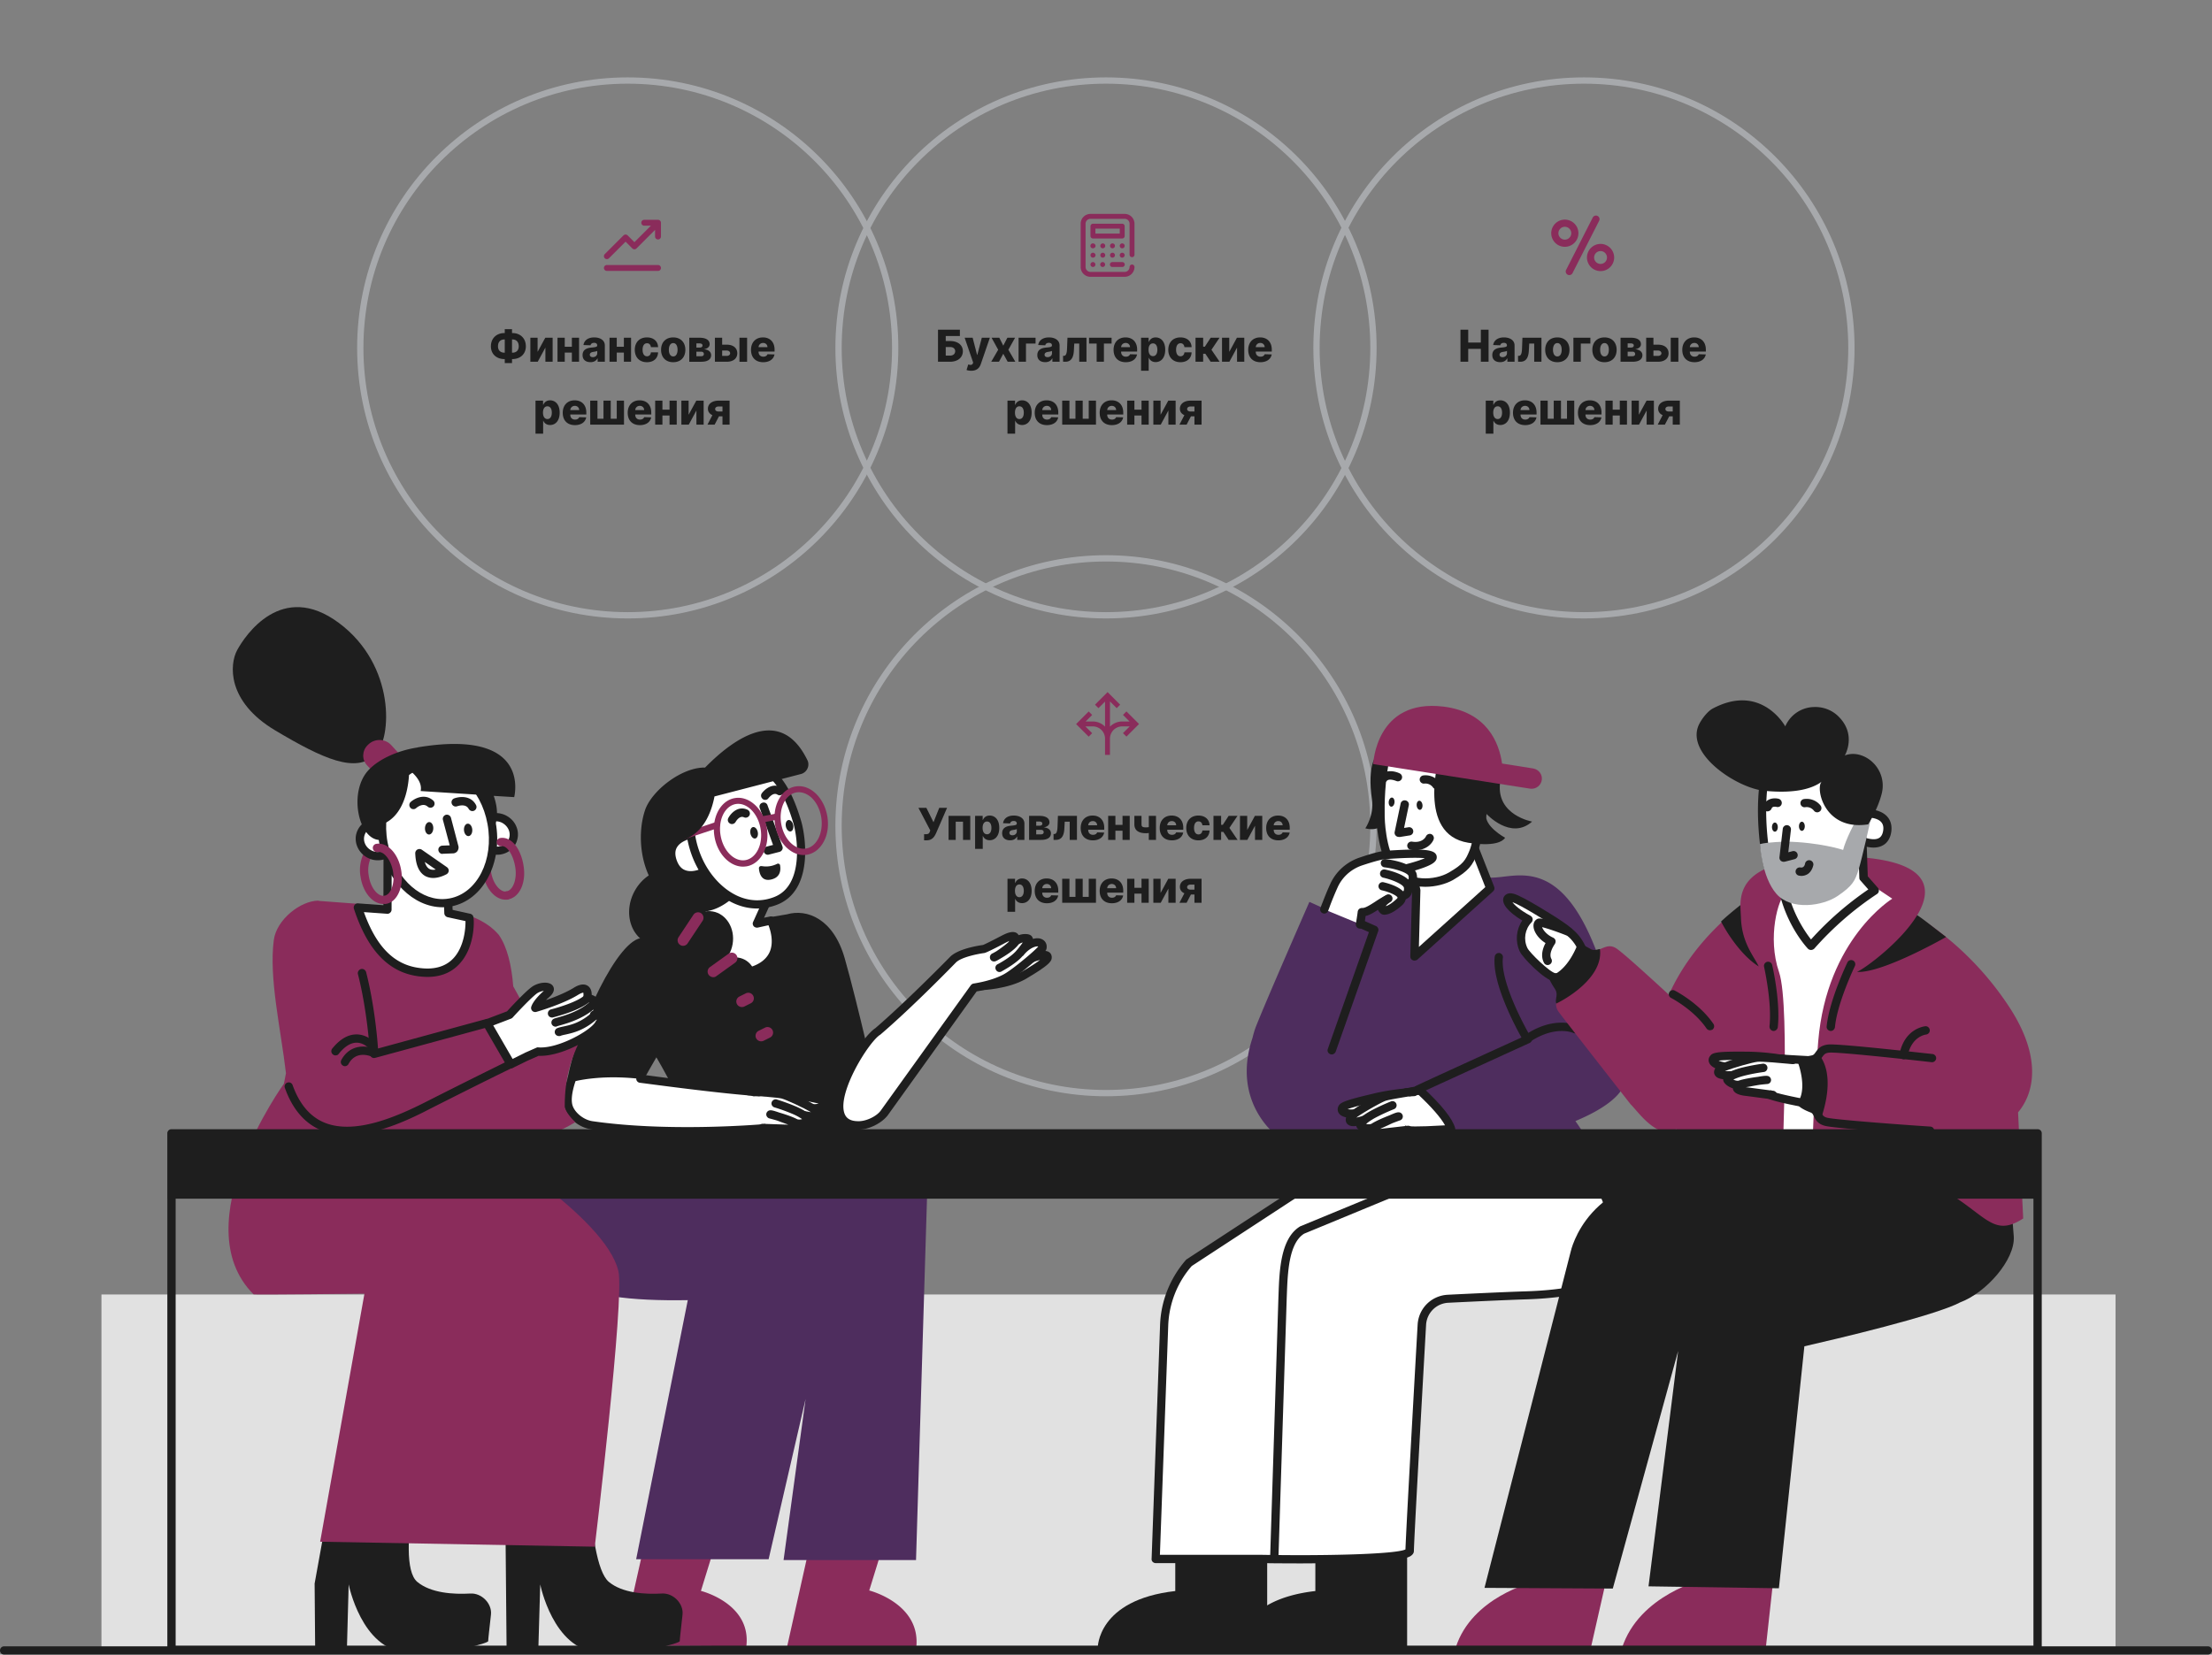 <svg width="703" height="526" fill="none" xmlns="http://www.w3.org/2000/svg"><rect width="100%" height="100%" fill="#808080" stroke="none"/><path d="M503.4 25.6c-46.944 0-85 38.056-85 85s38.056 85 85 85 85-38.056 85-85-38.056-85-85-85z" stroke="#A7A9AC" stroke-width="2" stroke-miterlimit="10"/><path d="M351.5 25.6c-46.944 0-85 38.056-85 85s38.056 85 85 85 85-38.056 85-85-38.056-85-85-85z" stroke="#A7A9AC" stroke-width="2" stroke-miterlimit="10"/><path d="M199.5 25.6c-46.944 0-85 38.056-85 85s38.056 85 85 85 85-38.056 85-85-38.056-85-85-85zm152 151.9c-46.944 0-85 38.056-85 85s38.056 85 85 85 85-38.056 85-85-38.056-85-85-85z" stroke="#A7A9AC" stroke-width="2" stroke-miterlimit="10"/><path d="M298.108 115h3.804c2.491 0 4.096-1.362 4.096-3.336 0-1.979-1.605-3.256-4.096-3.256h-1.343v-1.591h4.495v-1.999h-6.956V115zm2.461-1.949v-2.734h1.343c1.074 0 1.66.576 1.66 1.327 0 .786-.586 1.407-1.66 1.407h-1.343zm8.104 4.813c1.75 0 2.62-.885 3.043-2.133l2.878-8.362-2.56-.005-1.427 5.448h-.079l-1.407-5.448h-2.546l2.715 7.914-.095.229c-.234.572-.761.582-1.476.348l-.537 1.765c.368.149.909.244 1.491.244zm8.922-10.5h-2.466l2.108 3.818-2.218 3.818h2.466l1.367-2.536 1.402 2.536h2.432l-2.213-3.818 2.133-3.818h-2.451l-1.303 2.515-1.257-2.515zm11.52 0h-5.399V115h2.351v-5.777h3.048v-1.859zm3.07 7.765c1.064 0 1.8-.412 2.217-1.193h.06V115h2.287v-5.19c0-1.616-1.437-2.546-3.381-2.546-2.053 0-3.216 1.034-3.41 2.426l2.242.08c.104-.487.507-.786 1.148-.786.597 0 .975.289.975.801v.025c0 .467-.507.566-1.81.681-1.546.129-2.839.701-2.839 2.391 0 1.511 1.049 2.247 2.511 2.247zm.751-1.591c-.562 0-.96-.268-.96-.775 0-.492.388-.791 1.079-.895.452-.065 1.009-.164 1.283-.308v.726c0 .745-.627 1.252-1.402 1.252zm4.927 1.462h.715c1.596 0 2.586-.994 2.715-3.58l.119-2.197h1.581V115h2.302v-7.636h-6.045l-.125 3.38c-.064 1.72-.373 2.382-1.034 2.382h-.243l.015 1.874zm8.256-5.777h2.411V115h2.307v-5.777h2.441v-1.859h-7.159v1.859zm11.655 5.921c2.003 0 3.321-.969 3.599-2.471l-2.232-.064c-.189.507-.686.78-1.322.78-.935 0-1.512-.621-1.512-1.556v-.065h5.091v-.606c0-2.516-1.531-3.898-3.699-3.898-2.307 0-3.788 1.581-3.788 3.948 0 2.446 1.462 3.932 3.863 3.932zm-1.467-4.787c.035-.761.637-1.338 1.442-1.338.8 0 1.377.557 1.387 1.338h-2.829zm6.333 7.507h2.431v-4.102h.05c.308.706.994 1.347 2.147 1.347 1.691 0 3.053-1.322 3.053-3.922 0-2.695-1.442-3.923-3.038-3.923-1.208 0-1.869.706-2.162 1.407h-.075v-1.307h-2.406v10.5zm2.381-6.682c0-1.248.517-2.019 1.407-2.019.9 0 1.397.791 1.397 2.019 0 1.233-.497 2.033-1.397 2.033-.89 0-1.407-.795-1.407-2.033zm10.138 3.962c2.148 0 3.481-1.248 3.545-3.137h-2.272c-.089.81-.577 1.253-1.243 1.253-.855 0-1.412-.721-1.412-2.078 0-1.347.562-2.068 1.412-2.068.696 0 1.149.472 1.243 1.252h2.272c-.054-1.879-1.427-3.102-3.55-3.102-2.401 0-3.853 1.601-3.853 3.943 0 2.331 1.442 3.937 3.858 3.937zm4.789-.144h2.431v-2.536h.706l1.676 2.536h2.849l-2.596-3.813 2.571-3.823h-2.814l-1.855 2.843h-.537v-2.843h-2.431V115zm10.724-3.147v-4.489h-2.302V115h2.342l2.436-4.504V115h2.302v-7.636h-2.337l-2.441 4.489zm9.895 3.291c2.003 0 3.321-.969 3.599-2.471l-2.232-.064c-.189.507-.686.78-1.322.78-.935 0-1.512-.621-1.512-1.556v-.065h5.091v-.606c0-2.516-1.531-3.898-3.699-3.898-2.307 0-3.788 1.581-3.788 3.948 0 2.446 1.461 3.932 3.863 3.932zm-1.467-4.787c.035-.761.637-1.338 1.442-1.338.8 0 1.377.557 1.387 1.338H399.1zm-78.911 27.507h2.431v-4.102h.049c.309.706.995 1.347 2.148 1.347 1.69 0 3.053-1.322 3.053-3.922 0-2.695-1.442-3.923-3.038-3.923-1.208 0-1.869.706-2.163 1.407h-.074v-1.307h-2.406v10.5zm2.381-6.682c0-1.248.517-2.019 1.407-2.019.9 0 1.397.791 1.397 2.019 0 1.233-.497 2.033-1.397 2.033-.89 0-1.407-.795-1.407-2.033zm10.143 3.962c2.004 0 3.321-.969 3.6-2.471l-2.233-.064c-.188.507-.686.78-1.322.78-.935 0-1.511-.621-1.511-1.556v-.065h5.091v-.606c0-2.516-1.532-3.898-3.699-3.898-2.307 0-3.789 1.581-3.789 3.948 0 2.446 1.462 3.932 3.863 3.932zm-1.466-4.787c.034-.761.636-1.338 1.441-1.338.801 0 1.378.557 1.387 1.338h-2.828zm6.332-2.993V135h10.734v-7.636h-2.302v5.762h-1.914v-5.762h-2.302v5.762h-1.914v-5.762h-2.302zm15.779 7.78c2.003 0 3.321-.969 3.599-2.471l-2.232-.064c-.189.507-.686.78-1.322.78-.935 0-1.512-.621-1.512-1.556v-.065h5.091v-.606c0-2.516-1.531-3.898-3.699-3.898-2.307 0-3.788 1.581-3.788 3.948 0 2.446 1.461 3.932 3.863 3.932zm-1.467-4.787c.035-.761.637-1.338 1.442-1.338.8 0 1.377.557 1.387 1.338h-2.829zm8.635-2.993h-2.302V135h2.302v-2.913h2.262V135h2.287v-7.636h-2.287v2.868h-2.262v-2.868zm8.326 4.489v-4.489h-2.302V135h2.342l2.436-4.504V135h2.301v-7.636h-2.336l-2.441 4.489zm10.76 3.147h2.262v-7.636h-3.495c-2.089 0-3.406 1.064-3.391 2.585-.01.9.512 1.621 1.422 2.033L374.839 135h2.277l1.377-2.64h1.119V135zm0-4.181h-1.214c-.75 0-1.118-.373-1.108-.791-.01-.402.353-.81 1.089-.81h1.233v1.601zm-219.284-24.947c-2.491 0-4.31 1.636-4.31 4.211 0 2.501 1.789 4.067 4.31 4.067h.09v1.268h2.311v-1.268h.1c2.505 0 4.295-1.586 4.295-4.052 0-2.58-1.79-4.226-4.295-4.226h-.1v-1.233h-2.311v1.233h-.09zm0 2.034h.09v4.21h-.09c-1.143 0-2.058-.611-2.058-2.033 0-1.516.885-2.177 2.058-2.177zm2.401 0h.115c1.158 0 2.013.676 2.013 2.192 0 1.372-.855 2.018-2.013 2.018h-.115v-4.21zm8.128 3.947v-4.489h-2.302V115h2.341l2.436-4.504V115h2.302v-7.636h-2.336l-2.441 4.489zm8.627-4.489h-2.302V115h2.302v-2.913h2.262V115h2.287v-7.636h-2.287v2.868h-2.262v-2.868zm8.177 7.765c1.064 0 1.799-.412 2.217-1.193h.06V115h2.287v-5.19c0-1.616-1.437-2.546-3.381-2.546-2.053 0-3.217 1.034-3.411 2.426l2.243.08c.104-.487.507-.786 1.148-.786.597 0 .974.289.974.801v.025c0 .467-.507.566-1.809.681-1.546.129-2.839.701-2.839 2.391 0 1.511 1.049 2.247 2.511 2.247zm.75-1.591c-.561 0-.959-.268-.959-.775 0-.492.388-.791 1.079-.895.452-.065 1.009-.164 1.282-.308v.726c0 .745-.626 1.252-1.402 1.252zm7.602-6.174h-2.302V115h2.302v-2.913h2.262V115h2.287v-7.636h-2.287v2.868h-2.262v-2.868zm9.589 7.78c2.148 0 3.48-1.248 3.545-3.137h-2.272c-.09.81-.577 1.253-1.243 1.253-.855 0-1.412-.721-1.412-2.078 0-1.347.562-2.068 1.412-2.068.696 0 1.148.472 1.243 1.252h2.272c-.055-1.879-1.427-3.102-3.55-3.102-2.401 0-3.853 1.601-3.853 3.943 0 2.331 1.442 3.937 3.858 3.937zm8.353 0c2.402 0 3.858-1.586 3.858-3.937 0-2.357-1.456-3.943-3.858-3.943-2.401 0-3.858 1.586-3.858 3.943 0 2.351 1.457 3.937 3.858 3.937zm.015-1.834c-.9 0-1.397-.855-1.397-2.118 0-1.268.497-2.128 1.397-2.128.87 0 1.367.86 1.367 2.128 0 1.263-.497 2.118-1.367 2.118zm5.089 1.69h3.808c2.028 0 3.137-.746 3.137-2.098 0-.94-.756-1.785-2.307-1.869 1.173-.199 1.84-.801 1.84-1.591 0-1.357-1.213-2.078-3.182-2.078h-3.296V115zm2.262-1.76v-1.437h1.546c.512 0 .83.284.83.746 0 .433-.318.691-.83.691h-1.546zm0-2.754v-1.318h1.034c.562 0 .91.249.91.652 0 .417-.319.666-.846.666h-1.098zm8.188-.915v-2.207h-2.302V115h3.744c2.098 0 3.361-1.049 3.37-2.69-.009-1.68-1.272-2.739-3.37-2.739h-1.442zm5.499 5.429h2.431v-7.636h-2.431V115zm-5.499-3.57h1.442c.636 0 1.089.363 1.098.875-.009.493-.462.836-1.098.836h-1.442v-1.711zm13.039 3.714c2.004 0 3.321-.969 3.6-2.471l-2.233-.064c-.189.507-.686.78-1.322.78-.935 0-1.511-.621-1.511-1.556v-.065h5.09v-.606c0-2.516-1.531-3.898-3.698-3.898-2.307 0-3.789 1.581-3.789 3.948 0 2.446 1.462 3.932 3.863 3.932zm-1.466-4.787c.034-.761.636-1.338 1.441-1.338.801 0 1.377.557 1.387 1.338h-2.828zm-70.893 27.507h2.431v-4.102h.049c.309.706.995 1.347 2.148 1.347 1.69 0 3.053-1.322 3.053-3.922 0-2.695-1.442-3.923-3.038-3.923-1.208 0-1.869.706-2.163 1.407h-.074v-1.307h-2.406v10.5zm2.381-6.682c0-1.248.517-2.019 1.407-2.019.9 0 1.397.791 1.397 2.019 0 1.233-.497 2.033-1.397 2.033-.89 0-1.407-.795-1.407-2.033zm10.143 3.962c2.004 0 3.321-.969 3.6-2.471l-2.233-.064c-.188.507-.686.78-1.322.78-.935 0-1.511-.621-1.511-1.556v-.065h5.091v-.606c0-2.516-1.532-3.898-3.699-3.898-2.307 0-3.789 1.581-3.789 3.948 0 2.446 1.462 3.932 3.863 3.932zm-1.466-4.787c.034-.761.636-1.338 1.441-1.338.801 0 1.378.557 1.387 1.338h-2.828zm6.332-2.993V135h10.734v-7.636h-2.302v5.762h-1.914v-5.762h-2.302v5.762h-1.914v-5.762h-2.302zm15.779 7.78c2.003 0 3.321-.969 3.599-2.471l-2.232-.064c-.189.507-.686.78-1.322.78-.935 0-1.512-.621-1.512-1.556v-.065h5.091v-.606c0-2.516-1.531-3.898-3.699-3.898-2.307 0-3.788 1.581-3.788 3.948 0 2.446 1.461 3.932 3.863 3.932zm-1.467-4.787c.035-.761.637-1.338 1.442-1.338.8 0 1.377.557 1.387 1.338h-2.829zm8.635-2.993h-2.302V135h2.302v-2.913h2.262V135h2.287v-7.636h-2.287v2.868h-2.262v-2.868zm8.326 4.489v-4.489h-2.302V135h2.342l2.436-4.504V135h2.301v-7.636h-2.336l-2.441 4.489zm10.76 3.147h2.262v-7.636h-3.495c-2.089 0-3.406 1.064-3.391 2.585-.01.9.512 1.621 1.422 2.033L224.839 135h2.277l1.377-2.64h1.119V135zm0-4.181h-1.214c-.75 0-1.118-.373-1.108-.791-.01-.402.353-.81 1.089-.81h1.233v1.601zM464.156 115h2.461v-4.092h4.012V115h2.456v-10.182h-2.456v4.087h-4.012v-4.087h-2.461V115zm12.626.129c1.064 0 1.799-.412 2.217-1.193h.06V115h2.287v-5.19c0-1.616-1.437-2.546-3.381-2.546-2.053 0-3.217 1.034-3.411 2.426l2.243.08c.104-.487.507-.786 1.148-.786.597 0 .974.289.974.801v.025c0 .467-.507.566-1.809.681-1.546.129-2.839.701-2.839 2.391 0 1.511 1.049 2.247 2.511 2.247zm.75-1.591c-.561 0-.959-.268-.959-.775 0-.492.388-.791 1.079-.895.452-.065 1.009-.164 1.282-.308v.726c0 .745-.626 1.252-1.402 1.252zm4.927 1.462h.716c1.596 0 2.585-.994 2.715-3.58l.119-2.197h1.581V115h2.302v-7.636h-6.046l-.124 3.38c-.065 1.72-.373 2.382-1.034 2.382h-.244l.015 1.874zm12.483.144c2.401 0 3.858-1.586 3.858-3.937 0-2.357-1.457-3.943-3.858-3.943-2.402 0-3.858 1.586-3.858 3.943 0 2.351 1.456 3.937 3.858 3.937zm.015-1.834c-.9 0-1.397-.855-1.397-2.118 0-1.268.497-2.128 1.397-2.128.87 0 1.367.86 1.367 2.128 0 1.263-.497 2.118-1.367 2.118zm10.487-5.946h-5.399V115h2.352v-5.777h3.047v-1.859zm4.482 7.78c2.401 0 3.858-1.586 3.858-3.937 0-2.357-1.457-3.943-3.858-3.943s-3.858 1.586-3.858 3.943c0 2.351 1.457 3.937 3.858 3.937zm.015-1.834c-.9 0-1.397-.855-1.397-2.118 0-1.268.497-2.128 1.397-2.128.87 0 1.367.86 1.367 2.128 0 1.263-.497 2.118-1.367 2.118zm5.088 1.69h3.809c2.028 0 3.137-.746 3.137-2.098 0-.94-.756-1.785-2.307-1.869 1.173-.199 1.839-.801 1.839-1.591 0-1.357-1.213-2.078-3.181-2.078h-3.297V115zm2.262-1.76v-1.437h1.547c.512 0 .83.284.83.746 0 .433-.318.691-.83.691h-1.547zm0-2.754v-1.318h1.035c.561 0 .909.249.909.652 0 .417-.318.666-.845.666h-1.099zm8.189-.915v-2.207h-2.302V115h3.743c2.098 0 3.361-1.049 3.371-2.69-.01-1.68-1.273-2.739-3.371-2.739h-1.441zm5.498 5.429h2.431v-7.636h-2.431V115zm-5.498-3.57h1.441c.637 0 1.089.363 1.099.875-.01.493-.462.836-1.099.836h-1.441v-1.711zm13.039 3.714c2.003 0 3.321-.969 3.599-2.471l-2.232-.064c-.189.507-.686.78-1.322.78-.935 0-1.512-.621-1.512-1.556v-.065h5.091v-.606c0-2.516-1.531-3.898-3.699-3.898-2.306 0-3.788 1.581-3.788 3.948 0 2.446 1.462 3.932 3.863 3.932zm-1.467-4.787c.035-.761.637-1.338 1.442-1.338.8 0 1.377.557 1.387 1.338h-2.829zm-64.863 27.507h2.431v-4.102h.049c.309.706.995 1.347 2.148 1.347 1.69 0 3.053-1.322 3.053-3.922 0-2.695-1.442-3.923-3.038-3.923-1.208 0-1.869.706-2.163 1.407h-.074v-1.307h-2.406v10.5zm2.381-6.682c0-1.248.517-2.019 1.407-2.019.9 0 1.397.791 1.397 2.019 0 1.233-.497 2.033-1.397 2.033-.89 0-1.407-.795-1.407-2.033zm10.143 3.962c2.004 0 3.321-.969 3.6-2.471l-2.233-.064c-.188.507-.686.78-1.322.78-.935 0-1.511-.621-1.511-1.556v-.065h5.091v-.606c0-2.516-1.532-3.898-3.699-3.898-2.307 0-3.789 1.581-3.789 3.948 0 2.446 1.462 3.932 3.863 3.932zm-1.466-4.787c.034-.761.636-1.338 1.441-1.338.801 0 1.378.557 1.387 1.338h-2.828zm6.332-2.993V135h10.734v-7.636h-2.302v5.762h-1.914v-5.762h-2.302v5.762h-1.914v-5.762h-2.302zm15.779 7.78c2.003 0 3.321-.969 3.599-2.471l-2.232-.064c-.189.507-.686.78-1.322.78-.935 0-1.512-.621-1.512-1.556v-.065h5.091v-.606c0-2.516-1.531-3.898-3.699-3.898-2.307 0-3.788 1.581-3.788 3.948 0 2.446 1.461 3.932 3.863 3.932zm-1.467-4.787c.035-.761.637-1.338 1.442-1.338.8 0 1.377.557 1.387 1.338h-2.829zm8.635-2.993h-2.302V135h2.302v-2.913h2.262V135h2.287v-7.636h-2.287v2.868h-2.262v-2.868zm8.326 4.489v-4.489h-2.302V135h2.342l2.436-4.504V135h2.301v-7.636h-2.336l-2.441 4.489zm10.76 3.147h2.262v-7.636h-3.495c-2.089 0-3.406 1.064-3.391 2.585-.01.9.512 1.621 1.422 2.033L526.839 135h2.277l1.377-2.64h1.119V135zm0-4.181h-1.214c-.75 0-1.118-.373-1.108-.791-.01-.402.353-.81 1.089-.81h1.233v1.601zm-237.924 136.32h.796c1.71 0 2.456-1.059 3.002-2.252l3.5-8.069h-2.485l-1.82 4.574-2.262-4.574h-2.526l3.759 7.174-.114.313c-.199.642-.478.885-1.328.885h-.522v1.949zm7.777-.139h2.272v-5.777h2.322V267h2.302v-7.636h-6.896V267zm8.435 2.864h2.432v-4.102h.049c.309.706.995 1.347 2.148 1.347 1.69 0 3.053-1.322 3.053-3.922 0-2.695-1.442-3.923-3.038-3.923-1.208 0-1.869.706-2.163 1.407h-.074v-1.307H309.9v10.5zm2.382-6.682c0-1.248.517-2.019 1.407-2.019.9 0 1.397.791 1.397 2.019 0 1.233-.497 2.033-1.397 2.033-.89 0-1.407-.795-1.407-2.033zm8.726 3.947c1.064 0 1.8-.412 2.218-1.193h.059V267h2.287v-5.19c0-1.616-1.437-2.546-3.381-2.546-2.053 0-3.216 1.034-3.41 2.426l2.242.08c.105-.487.507-.786 1.149-.786.596 0 .974.289.974.801v.025c0 .467-.507.566-1.81.681-1.546.129-2.838.701-2.838 2.391 0 1.511 1.049 2.247 2.51 2.247zm.751-1.591c-.562 0-.96-.268-.96-.775 0-.492.388-.791 1.079-.895.453-.065 1.01-.164 1.283-.308v.726c0 .745-.626 1.252-1.402 1.252zm5.3 1.462h3.808c2.028 0 3.137-.746 3.137-2.098 0-.94-.756-1.785-2.307-1.869 1.173-.199 1.84-.801 1.84-1.591 0-1.357-1.213-2.078-3.182-2.078h-3.296V267zm2.262-1.76v-1.437h1.546c.512 0 .83.284.83.746 0 .433-.318.691-.83.691h-1.546zm0-2.754v-1.318h1.034c.562 0 .91.249.91.652 0 .417-.319.666-.846.666h-1.098zm5.513 4.514h.716c1.596 0 2.585-.994 2.715-3.58l.119-2.197h1.581V267h2.302v-7.636h-6.046l-.124 3.38c-.065 1.72-.373 2.382-1.034 2.382h-.244l.015 1.874zm12.488.144c2.003 0 3.321-.969 3.599-2.471l-2.232-.064c-.189.507-.686.78-1.323.78-.934 0-1.511-.621-1.511-1.556v-.065h5.091v-.606c0-2.516-1.531-3.898-3.699-3.898-2.307 0-3.788 1.581-3.788 3.948 0 2.446 1.461 3.932 3.863 3.932zm-1.467-4.787c.035-.761.636-1.338 1.442-1.338.8 0 1.377.557 1.387 1.338h-2.829zm8.634-2.993h-2.301V267h2.301v-2.913h2.263V267h2.286v-7.636h-2.286v2.868h-2.263v-2.868zm12.9 0h-2.286v3.574a4.433 4.433 0 01-.836.085c-1.173 0-1.481-.219-1.481-1.01v-2.654h-2.272v2.654c0 2.029 1.407 2.869 3.753 2.869.239 0 .537-.03.836-.084V267h2.286v-7.636zm5.048 7.78c2.003 0 3.321-.969 3.599-2.471l-2.232-.064c-.189.507-.686.78-1.322.78-.935 0-1.512-.621-1.512-1.556v-.065h5.091v-.606c0-2.516-1.531-3.898-3.699-3.898-2.307 0-3.788 1.581-3.788 3.948 0 2.446 1.462 3.932 3.863 3.932zm-1.467-4.787c.035-.761.637-1.338 1.442-1.338.8 0 1.377.557 1.387 1.338h-2.829zm9.897 4.787c2.148 0 3.481-1.248 3.545-3.137h-2.272c-.089.81-.577 1.253-1.243 1.253-.855 0-1.412-.721-1.412-2.078 0-1.347.562-2.068 1.412-2.068.696 0 1.149.472 1.243 1.252h2.272c-.054-1.879-1.427-3.102-3.55-3.102-2.401 0-3.853 1.601-3.853 3.943 0 2.331 1.442 3.937 3.858 3.937zm4.789-.144h2.431v-2.536h.706l1.676 2.536h2.849l-2.596-3.813 2.571-3.823h-2.814l-1.855 2.843h-.537v-2.843h-2.431V267zm10.724-3.147v-4.489h-2.302V267h2.342l2.436-4.504V267h2.302v-7.636h-2.337l-2.441 4.489zm9.895 3.291c2.003 0 3.321-.969 3.599-2.471l-2.232-.064c-.189.507-.686.78-1.322.78-.935 0-1.512-.621-1.512-1.556v-.065h5.091v-.606c0-2.516-1.531-3.898-3.699-3.898-2.307 0-3.788 1.581-3.788 3.948 0 2.446 1.461 3.932 3.863 3.932zm-1.467-4.787c.035-.761.637-1.338 1.442-1.338.8 0 1.377.557 1.387 1.338h-2.829zm-84.619 27.507h2.431v-4.102h.049c.309.706.995 1.347 2.148 1.347 1.69 0 3.053-1.322 3.053-3.922 0-2.695-1.442-3.923-3.038-3.923-1.208 0-1.869.706-2.163 1.407h-.074v-1.307h-2.406v10.5zm2.381-6.682c0-1.248.517-2.019 1.407-2.019.9 0 1.397.791 1.397 2.019 0 1.233-.497 2.033-1.397 2.033-.89 0-1.407-.795-1.407-2.033zm10.143 3.962c2.004 0 3.321-.969 3.6-2.471l-2.233-.064c-.188.507-.686.78-1.322.78-.935 0-1.511-.621-1.511-1.556v-.065h5.091v-.606c0-2.516-1.532-3.898-3.699-3.898-2.307 0-3.789 1.581-3.789 3.948 0 2.446 1.462 3.932 3.863 3.932zm-1.466-4.787c.034-.761.636-1.338 1.441-1.338.801 0 1.378.557 1.387 1.338h-2.828zm6.332-2.993V287h10.734v-7.636h-2.302v5.762h-1.914v-5.762h-2.302v5.762h-1.914v-5.762h-2.302zm15.779 7.78c2.003 0 3.321-.969 3.599-2.471l-2.232-.064c-.189.507-.686.78-1.322.78-.935 0-1.512-.621-1.512-1.556v-.065h5.091v-.606c0-2.516-1.531-3.898-3.699-3.898-2.307 0-3.788 1.581-3.788 3.948 0 2.446 1.461 3.932 3.863 3.932zm-1.467-4.787c.035-.761.637-1.338 1.442-1.338.8 0 1.377.557 1.387 1.338h-2.829zm8.635-2.993h-2.302V287h2.302v-2.913h2.262V287h2.287v-7.636h-2.287v2.868h-2.262v-2.868zm8.326 4.489v-4.489h-2.302V287h2.342l2.436-4.504V287h2.301v-7.636h-2.336l-2.441 4.489zm10.76 3.147h2.262v-7.636h-3.495c-2.089 0-3.406 1.064-3.391 2.585-.01.9.512 1.621 1.422 2.033L374.839 287h2.277l1.377-2.64h1.119V287zm0-4.181h-1.214c-.75 0-1.118-.373-1.108-.791-.01-.402.353-.81 1.089-.81h1.233v1.601z" fill="#1E1E1E"/><path d="M192.875 82.375a.936.936 0 00.663-.275l5.275-5.274 2.149 2.15a.945.945 0 00.663.274.94.94 0 00.663-.275l5.899-5.899v2.112a.94.94 0 00.937.937.937.937 0 00.938-.938l.001-4.374a.937.937 0 00-.938-.938h-4.375a.937.937 0 100 1.875h2.112l-5.237 5.237-2.15-2.15a.934.934 0 00-1.325 0l-5.938 5.938a.936.936 0 00.142 1.442.939.939 0 00.521.158zm16.25 1.875h-16.25a.937.937 0 100 1.875h16.25a.937.937 0 100-1.875zm150.648-2.5c.432 0 .782-.35.782-.781v-9.844A3.129 3.129 0 00357.43 68h-10.86a3.129 3.129 0 00-3.125 3.125v13.75A3.129 3.129 0 00346.57 88h10.86a3.129 3.129 0 003.125-3.125.781.781 0 00-1.563 0c0 .862-.701 1.563-1.562 1.563h-10.86a1.564 1.564 0 01-1.562-1.563v-13.75c0-.862.701-1.563 1.562-1.563h10.86c.861 0 1.562.701 1.562 1.563v9.844c0 .431.35.781.781.781z" fill="#8A2C5B"/><path d="M356.648 83.313h-3.125a.781.781 0 000 1.562h3.125a.782.782 0 100-1.563zm-9.296-5.938a.782.782 0 100 1.563c.431 0 .823-.35.823-.782 0-.431-.392-.781-.823-.781zm3.125 1.563a.781.781 0 100-1.563.781.781 0 000 1.563zm3.085 0a.782.782 0 100-1.564.782.782 0 000 1.564zm-6.21 1.406a.781.781 0 100 1.562c.431 0 .82-.35.82-.781 0-.431-.389-.781-.82-.781zm3.125 1.562a.781.781 0 100-1.562.781.781 0 000 1.562zm3.085 0a.781.781 0 10.001-1.563.781.781 0 00-.001 1.563zm3.086-2.968a.782.782 0 100-1.564.782.782 0 000 1.564zm-9.296 5.937a.781.781 0 100-1.563.781.781 0 000 1.563zm9.296-2.969a.781.781 0 10.001-1.563.781.781 0 00-.001 1.563zm-6.21 2.969a.781.781 0 100-1.563.781.781 0 000 1.563zm6.21-13.75h-9.296a.782.782 0 00-.782.781v3.125c0 .432.35.781.782.781h9.296c.432 0 .782-.35.782-.78v-3.126a.782.782 0 00-.782-.781zm-.781 3.125h-7.734v-1.563h7.734v1.563zm151.861-5.6a1.14 1.14 0 00-1.532.5l-8.475 16.668a1.14 1.14 0 002.032 1.033l8.474-16.668a1.14 1.14 0 00-.499-1.533zm-6.085 5.49a4.327 4.327 0 00-4.322-4.322A4.327 4.327 0 00493 74.139a4.327 4.327 0 004.321 4.322 4.327 4.327 0 004.322-4.322zm-4.322 2.042a2.045 2.045 0 01-2.042-2.043c0-1.126.916-2.042 2.042-2.042 1.127 0 2.043.916 2.043 2.042a2.045 2.045 0 01-2.043 2.043zm11.357 1.358a4.327 4.327 0 00-4.321 4.321 4.327 4.327 0 004.321 4.322A4.327 4.327 0 00513 81.86a4.327 4.327 0 00-4.322-4.321zm0 6.363a2.045 2.045 0 01-2.042-2.042c0-1.126.916-2.043 2.042-2.043 1.127 0 2.043.917 2.043 2.043a2.045 2.045 0 01-2.043 2.042zM357.999 226.164l-1.103 1.104 2.093 2.093h-2.331c-1.527 0-2.909.63-3.901 1.643v-8.023l2.14 2.141 1.104-1.104-4.001-4-4.001 4 1.104 1.104 2.093-2.093v7.975a5.448 5.448 0 00-3.902-1.643h-2.267l2.077-2.078-1.103-1.104L342 230.18l4.001 4.001 1.103-1.104-2.155-2.156h2.345a3.907 3.907 0 013.902 3.902v5.16h1.56v-5.16a3.907 3.907 0 013.902-3.902h2.378l-2.14 2.141 1.103 1.104 4.001-4.001-4.001-4.001z" fill="#8A2C5B"/><g clip-path="url(#clip0)"><path d="M672.339 411.515H32.244V524.55H672.34V411.515z" fill="#E1E1E1"/><path d="M272.208 358.578l6.731-11.247s-6.423-28.511-10.47-42.657c-3.607-12.696-12.053-15.816-18.343-14.014l-44.87 7.6c-.352-.044-.66-.044-.968-.088-7.874-.176-20.851 28.248-23.93 44.766 4.091-1.318 13.285-2.68 24.986-1.098.352-.703 1.584-2.768 3.255-5.711.176.351.396.659.572.966 2.772 4.613 10.294 20.252 15.353 21.834l47.728 1.494-.571-1.845h.527z" fill="#1E1E1E"/><path d="M225.359 276.25l-1.319.835s-7.831 4.261-10.294-3.646c-1.848-5.975 3.871-7.864 6.774-8.435" fill="#fff"/><path d="M219.553 279.589c-.88 0-1.848-.132-2.772-.527-2.023-.835-3.475-2.592-4.311-5.184-.703-2.241-.528-4.217.44-5.887 1.584-2.636 4.839-3.778 7.303-4.261a1.303 1.303 0 011.539 1.054 1.303 1.303 0 01-1.056 1.538c-1.583.307-4.399 1.098-5.542 3.031-.616 1.01-.66 2.24-.22 3.734.572 1.845 1.495 3.031 2.771 3.515 2.332.966 5.235-.44 5.587-.659l1.276-.835a1.293 1.293 0 011.803.395 1.29 1.29 0 01-.396 1.802l-1.319.834c-.044 0-.044.044-.088.044-.044.176-2.332 1.406-5.015 1.406z" fill="#1E1E1E"/><path d="M243.527 286.925l-2.991 6.634 4.443-.966c.484.878 6.246 13.311-7.742 16.518-9.194 2.108-19.796-5.36-24.591-12.125l7.743-1.406 6.334-15.244 16.804 6.589z" fill="#fff"/><path d="M234.025 310.78c-9.062 0-18.255-7.161-22.434-13.047-.264-.352-.308-.835-.132-1.274.176-.396.527-.703.967-.791l7.039-1.274 6.07-14.585c.264-.659 1.012-.967 1.716-.703l16.76 6.589c.352.132.616.396.748.747.132.352.132.703 0 1.055l-1.936 4.261 1.892-.396c.572-.131 1.144.132 1.452.659.043.044 3.299 6.283.835 11.818-1.495 3.295-4.663 5.535-9.413 6.634-1.188.175-2.376.307-3.564.307zm-19.003-12.872c4.795 5.667 13.813 11.774 21.951 9.929 3.915-.879 6.466-2.636 7.61-5.14 1.408-3.163.308-6.897-.352-8.567l-3.387.747c-.484.088-1.012-.088-1.32-.439-.308-.396-.396-.923-.176-1.362l2.42-5.36-14.297-5.623-5.851 14.058a1.363 1.363 0 01-.968.791l-5.63.966z" fill="#1E1E1E"/><path d="M253.381 261.357c1.056 3.603 4.091 20.824-6.906 25.041-10.998 4.218-21.379-4.305-25.295-14.892-3.915-10.588-1.451-20.912 5.455-23.767 6.907-2.856 19.004-12.565 26.746 13.618z" fill="#fff"/><path d="M240.624 288.815c-2.464 0-4.927-.528-7.346-1.626-5.807-2.636-10.822-8.303-13.373-15.2-4.135-11.115-1.408-22.317 6.202-25.48a38.23 38.23 0 002.464-1.143c3.915-1.889 9.238-4.481 14.516-2.152 4.839 2.152 8.622 7.951 11.526 17.792 1.627 5.535 3.695 22.273-7.699 26.622-2.067.791-4.179 1.187-6.29 1.187zm-1.98-43.888c-3.035 0-6.114 1.494-8.886 2.812-.923.439-1.803.878-2.639 1.23-6.29 2.592-8.358 12.301-4.707 22.097 2.332 6.282 6.819 11.379 12.009 13.751 3.783 1.713 7.787 1.845 11.614.351 9.721-3.734 7.302-19.417 6.114-23.459-2.639-8.918-6.026-14.322-10.073-16.123a9.52 9.52 0 00-3.432-.659z" fill="#1E1E1E"/><path d="M242.076 275.328a7.791 7.791 0 004.882-.703.673.673 0 01.924.307.397.397 0 01.044.22c.22 1.362.176 3.734-2.815 4.437-3.123.747-3.783-1.977-3.915-3.514a.67.67 0 01.66-.747h.22zm1.935-3.603c-.572 0-1.1-.395-1.276-.966a1.35 1.35 0 01.924-1.626l2.024-.527-4.223-11.729c-.264-.703.088-1.45.792-1.67.703-.263 1.451.088 1.671.791l4.751 13.091a1.26 1.26 0 01-.088 1.055c-.176.307-.484.571-.836.659l-3.431.878c-.088.044-.22.044-.308.044zm-11.393-9.753c-.22 0-.44-.044-.616-.175a1.27 1.27 0 01-.528-1.758c.792-1.493 3.079-3.997 6.071-2.636.659.308.967 1.099.659 1.758-.308.659-1.099.966-1.759.659-1.452-.659-2.596 1.362-2.64 1.449-.264.44-.703.703-1.187.703zm10.557-7.687c-.264 0-.528-.088-.748-.264-.571-.439-.747-1.23-.308-1.845 1.012-1.362 3.608-3.515 6.379-1.757.616.395.792 1.186.396 1.801a1.293 1.293 0 01-1.804.395c-1.363-.878-2.727 1.011-2.815 1.055-.264.439-.66.615-1.1.615zm-3.142 12.267c.642-.132.996-1.048.791-2.046-.206-.999-.894-1.701-1.536-1.569-.643.132-.997 1.049-.791 2.047.205.998.893 1.7 1.536 1.568zm11.261-2.244c.642-.132.997-1.048.791-2.046-.206-.998-.893-1.7-1.536-1.568-.643.132-.997 1.048-.791 2.046.206.998.893 1.7 1.536 1.568z" fill="#1E1E1E"/><path d="M236.137 275.503c-4.179 0-8.138-4.041-9.062-9.533-1.012-5.974 1.892-11.51 6.466-12.257 4.575-.79 9.15 3.471 10.162 9.446 1.012 5.974-1.891 11.51-6.466 12.256-.396.044-.748.088-1.1.088zm-2.288-19.901c-3.519.615-5.674 5.096-4.838 9.973.835 4.92 4.355 8.435 7.874 7.864 3.519-.615 5.674-5.096 4.839-9.973-.836-4.92-4.355-8.435-7.875-7.864zm21.555 16.211c-4.179 0-8.138-4.042-9.062-9.533-1.011-5.975 1.892-11.51 6.467-12.257 2.287-.395 4.575.439 6.51 2.284 1.848 1.802 3.124 4.35 3.608 7.161.484 2.856.132 5.667-1.056 7.952-1.232 2.372-3.123 3.91-5.411 4.305a8.544 8.544 0 01-1.056.088zm-2.287-19.901c-3.519.615-5.675 5.096-4.839 9.972.836 4.877 4.355 8.435 7.874 7.864 1.628-.263 3.035-1.45 3.959-3.251.968-1.933 1.276-4.305.88-6.765-.396-2.416-1.496-4.613-3.035-6.107-1.496-1.361-3.211-1.977-4.839-1.713z" fill="#8A2C5B"/><path d="M242.339 261.445a.991.991 0 01-.967-.791c-.088-.527.264-1.054.791-1.142l4.575-.878c.528-.088 1.056.263 1.144.79.088.528-.264 1.055-.792 1.143l-4.575.878h-.176zm-24.942 5.316a.993.993 0 01-.924-.659c-.175-.527.088-1.098.616-1.274l10.338-3.471c.528-.175 1.1.088 1.276.615.176.528-.088 1.099-.616 1.274l-10.338 3.471a.969.969 0 01-.352.044z" fill="#8A2C5B"/><path d="M256.592 241.632c-8.402-17.221-22.875-7.424-32.508 2.372-7.523-.131-17.068 7.469-19.092 13.575-2.463 7.337-1.583 17.88 3.519 24.646 9.854 10.807 18.256 8.479 24.283 3.295-3.52-1.845-6.555-4.833-8.842-8.391-.88.439-7.874 3.734-10.206-3.69-1.012-3.207.176-5.228 1.892-6.502.704.219 1.583.088 2.771-.44 5.763-2.636 7.874-9.181 8.666-13.311l27.45-7.117c1.715-.439 2.727-2.196 2.287-3.866a3.073 3.073 0 00-.22-.571z" fill="#1E1E1E"/><path d="M242.207 347.199c-11.745-.571-38.71-4.305-38.71-4.305l.439-1.186c-9.765-1.142-17.683-.264-22.082.879-1.364 3.866-1.892 7.16-1.144 9.357.968 2.9 4.311 5.36 7.346 5.799 25.25 3.646 55.295.923 55.295.923l8.534-6.502c.044-.088-9.15-4.965-9.678-4.965z" fill="#fff"/><path d="M218.453 360.906c-9.502 0-20.411-.439-30.573-1.889-3.695-.527-7.302-3.383-8.402-6.678-.792-2.372-.44-5.711 1.144-10.192.132-.395.484-.747.924-.834 2.243-.571 10.469-2.329 22.566-.923.396.044.748.264.968.615.132.264.22.527.176.791 5.939.791 27.054 3.602 36.952 4.085.395 0 1.099.176 10.293 5.053.396.219.66.615.704 1.054.044.439-.176.879-.528 1.142l-8.534 6.502c-.176.132-.44.264-.704.264-.088.044-10.953 1.01-24.986 1.01zm-35.544-17.221c-1.451 4.349-1.319 6.634-.923 7.82.791 2.328 3.607 4.525 6.29 4.92 23.315 3.383 51.072 1.23 54.635.923l6.599-5.053c-3.387-1.801-6.687-3.47-7.478-3.778-11.746-.615-38.403-4.305-38.667-4.305a1.306 1.306 0 01-.968-.615c-.132-.22-.22-.483-.176-.747-9.766-.966-16.628.22-19.312.835z" fill="#1E1E1E"/><path d="M239.656 347.199a66.695 66.695 0 0111.833.659c3.652.572 9.81 1.494 10.426 2.329 1.452 1.977-4.091 2.943-6.731 1.318" fill="#fff"/><path d="M258.616 353.657c-1.496 0-2.992-.307-4.135-1.01-.616-.395-.836-1.186-.44-1.801.396-.615 1.187-.835 1.803-.44 1.232.747 3.212.703 4.311.44-2.023-.571-6.73-1.318-8.71-1.626l-.176-.044a63.993 63.993 0 00-11.569-.659c-.748.044-1.32-.527-1.364-1.274-.044-.746.528-1.318 1.276-1.361a68.757 68.757 0 0112.053.659l.22.043c8.094 1.231 10.338 1.802 11.086 2.812.703.923.659 2.065-.088 2.856-.792.922-2.508 1.405-4.267 1.405z" fill="#1E1E1E"/><path d="M252.941 353.877c5.147 1.362 7.83 1.538 6.73-.439-.659-1.142-9.237-5.052-10.909-5.492-1.672-.439-10.866-1.054-10.866-1.054" fill="#fff"/><path d="M258.528 356.249c-1.32 0-3.168-.351-5.939-1.098-.704-.176-1.144-.922-.924-1.625.22-.703.924-1.143 1.628-.923 2.243.615 3.607.835 4.443.967-2.288-1.406-7.962-3.998-9.326-4.35-1.144-.307-7.126-.746-10.645-1.01-.748-.044-1.276-.659-1.232-1.406.044-.747.66-1.274 1.408-1.23.967.044 9.369.615 11.129 1.054 1.012.264 10.689 4.306 11.745 6.151.748 1.318.308 2.196 0 2.592-.396.571-1.144.878-2.287.878z" fill="#1E1E1E"/><path d="M246.518 350.758a61.69 61.69 0 016.203 2.284c2.683 1.23 4.311 2.548 4.135 3.075-.176.528-2.199 1.582-3.959.967-2.463-1.362-8.006-2.768-8.006-2.768.572-.132 4.443 1.45 6.554 2.153 2.112.703 3.827 2.68-1.319 2.416l-7.743-.263" fill="#fff"/><path d="M251.093 360.203c-.396 0-.791 0-1.055-.044l-7.743-.263c-.747-.044-1.319-.615-1.275-1.362.044-.747.616-1.274 1.363-1.274l7.743.263h.439c-.703-.219-1.495-.527-2.243-.79a48.77 48.77 0 00-1.408-.528c-1.363-.395-2.375-.659-2.375-.659-.572-.131-1.012-.702-1.012-1.274 0-.615.44-1.142 1.012-1.274.572-.131 1.232.044 3.167.703 1.804.527 4.179 1.318 5.675 2.109.528.176 1.1.088 1.539-.044a17.411 17.411 0 00-2.771-1.538 58.17 58.17 0 00-6.026-2.196c-.704-.22-1.1-.967-.88-1.626.22-.659.968-1.098 1.627-.878a64.407 64.407 0 016.335 2.328c2.595 1.142 5.499 2.9 4.839 4.745-.352.966-1.76 1.757-3.343 1.977-.352 1.405-2.244 1.625-3.608 1.625z" fill="#1E1E1E"/><path d="M311.755 313.46s8.226-.219 13.593-3.382c3.211-1.89 7.346-4.438 7.566-5.536.396-2.065-4.707.044-5.498.308" fill="#fff"/><path d="M311.755 314.778c-.704 0-1.275-.571-1.319-1.274 0-.747.571-1.318 1.275-1.362.088 0 7.962-.263 12.977-3.207 3.167-1.845 4.927-3.031 5.851-3.778-.572.132-1.276.395-2.288.747-.176.088-.352.132-.44.176-.703.219-1.451-.132-1.671-.835-.22-.703.132-1.45.836-1.669.088-.044.22-.088.352-.132 2.991-1.099 5.058-1.626 6.246-.659.528.439.792 1.142.66 1.933-.176.966-.924 2.196-8.182 6.458-5.675 3.295-13.945 3.602-14.297 3.602z" fill="#1E1E1E"/><path d="M317.562 307.661s4.399-2.284 6.334-4.613c1.936-2.328 3.256-4.129 2.904-4.569-.352-.439-2.86-.395-4.179.923-1.672 2.372-6.819 4.92-6.819 4.92.572-.088 3.915-2.372 5.543-3.91 1.628-1.537 2.375-4.349-2.112-2.064 0 0-4.75 2.548-6.554 3.251 0 0-7.478.922-9.898 3.47-1.627 1.713-14.34 14.629-23.842 22.757-5.499 3.558-20.587 29.785-6.247 29.917 2.948.132 6.775-1.845 8.314-3.998l28.55-39.802c4.575-.747 7.83-1.889 10.029-3.075 2.86-1.538 11.482-8.698 11.658-9.621.439-2.504-3.828-2.416-6.995 1.582" fill="#fff"/><path d="M272.912 359.105h-.264c-4.619-.044-6.334-2.548-6.906-4.613-2.332-8.083 7.918-24.646 12.449-27.633 9.15-7.864 21.599-20.472 23.71-22.625 2.552-2.635 9.15-3.646 10.514-3.822 1.76-.746 6.203-3.119 6.247-3.119.967-.483 3.739-1.889 4.97-.175.044.043.088.131.132.175a6.112 6.112 0 012.42-.351c.836.044 1.408.307 1.759.747.176.263.308.527.352.79 1.1-.307 2.068-.263 2.816.088 1.143.527 1.715 1.626 1.495 2.944-.088.483-.22 1.186-5.278 5.359-2.2 1.845-5.367 4.306-7.039 5.184-2.595 1.362-5.982 2.46-9.897 3.119l-28.242 39.363c-1.891 2.504-5.982 4.569-9.238 4.569zm47.861-59.967c-.264.088-.572.264-.968.44-.176.088-4.839 2.592-6.642 3.295-.088.043-.22.043-.308.087-1.936.264-7.39 1.274-9.106 3.076-.132.131-13.593 14.014-23.93 22.844-.044.044-.088.088-.132.088-3.695 2.416-13.373 18.056-11.394 24.733.352 1.142 1.188 2.724 4.443 2.724 2.464.088 5.895-1.538 7.215-3.427l28.593-39.802c.22-.263.528-.483.88-.527 4.883-.791 7.918-2.021 9.59-2.943 2.683-1.45 9.765-7.381 10.953-8.83-.572-.22-2.727.351-4.619 2.723-.088.132-.22.264-.396.352-2.111 2.46-6.51 4.744-6.686 4.876a1.267 1.267 0 01-1.76-.571 1.263 1.263 0 01.572-1.757c.044 0 4.179-2.197 5.939-4.305 1.011-1.187 1.627-2.021 2.023-2.592-.44.087-.924.307-1.32.615-1.363 1.845-4.223 3.602-5.894 4.569-.704.439-1.364.79-1.716.834-.66.088-1.276-.307-1.451-.922a1.364 1.364 0 01.659-1.582c.308-.132.748-.395 1.232-.659 1.144-.747 2.903-2.021 3.959-2.987.044-.132.176-.264.264-.352zm-99.825-5.252c3.419-6.097 1.898-13.447-3.398-16.418-5.296-2.97-12.361-.436-15.78 5.661-3.419 6.096-1.898 13.447 3.398 16.417 5.296 2.971 12.36.437 15.78-5.66z" fill="#1E1E1E"/><path d="M232.831 300.15c.859-4.998-1.977-9.655-6.335-10.402-4.358-.747-8.587 2.699-9.446 7.696-.86 4.998 1.977 9.656 6.335 10.403 4.358.747 8.587-2.699 9.446-7.697z" fill="#1E1E1E"/><path d="M238.518 316.242c2.57-3.712 2.029-8.533-1.208-10.769-3.237-2.235-7.945-1.038-10.515 2.674-2.57 3.712-2.029 8.533 1.209 10.768 3.237 2.235 7.944 1.038 10.514-2.673z" fill="#1E1E1E"/><path d="M243.375 327.461c2.848-2.386 3.461-6.34 1.368-8.831-2.092-2.491-6.097-2.576-8.945-.19s-3.461 6.339-1.368 8.83c2.092 2.491 6.097 2.577 8.945.191zm-2.487 10.293c2.947 1.538 3.387 3.646 3.167 5.272a.88.88 0 00.704.966c.22.044.484-.044.66-.175 3.343-3.032 8.49-8.875 4.267-13.575-1.98-2.241-5.587-2.504-8.27-.396-2.684 2.109-3.168 6.502-.528 7.908z" fill="#1E1E1E"/><path d="M217.089 300.676c-.352 0-.659-.088-.967-.307a1.757 1.757 0 01-.484-2.417l4.751-7.16a1.761 1.761 0 012.419-.484 1.757 1.757 0 01.484 2.417l-4.751 7.16c-.352.528-.88.791-1.452.791zm9.59 9.973c-.528 0-1.1-.264-1.452-.747a1.759 1.759 0 01.396-2.46l5.939-4.262a1.762 1.762 0 012.463.396c.572.79.396 1.889-.395 2.46l-5.939 4.261c-.308.264-.66.352-1.012.352zm9.106 9.489a1.76 1.76 0 01-.792-3.339l2.024-1.011a1.765 1.765 0 012.375.791 1.76 1.76 0 01-.792 2.373l-2.023 1.01c-.22.132-.528.176-.792.176zm6.114 10.895a1.76 1.76 0 01-.791-3.339l2.023-1.01a1.765 1.765 0 012.376.79 1.76 1.76 0 01-.792 2.373l-2.024 1.01a1.726 1.726 0 01-.792.176zm-9.985 145.017l-9.15 29.698s16.1 3.954 14.429 17.616l-39.635-.219 11.349-50.697 23.007 3.602zm53.799-1.098l-9.457 30.664s16.672 4.174 14.912 18.363l-41.086-.219 11.745-52.542 23.886 3.734z" fill="#8A2C5B"/><path d="M273.176 361.477h-27.625l-1.012-1.581-10.778 1.581h-4.838l-.132.747-47.465 7.073c-.352 1.186-12.185 22.009-.924 36.858 4.487 5.931 20.543 7.469 38.183 7.161l-16.408 82.371h42.098l11.745-50.916-6.994 51.18h42.098l3.563-117.473c.044.044.044-18.539-21.511-17.001z" fill="#4E2D5E"/><path d="M108.699 455.271l-8.71 48.148.176 21.307h10.073l.572-21.043s4.091 20.604 18.168 21.526c14.077.923 26.262-2.943 26.174-3.47-.044-.264.44-4.437.88-8.435.395-3.514-2.948-6.941-6.555-6.721-5.411.307-12.537-.132-16.848-3.691-7.698-6.414 3.343-48.764 3.343-48.764l-27.273 1.143zm51.688 1.889l.615 67.566h10.074l.616-21.043s4.091 20.604 18.168 21.526c14.076.923 26.262-2.943 26.174-3.47-.044-.264.439-4.437.879-8.435.396-3.515-2.947-6.941-6.554-6.722-5.411.308-12.537-.131-16.848-3.69-7.698-6.414-6.731-52.981-6.731-52.981l-26.393 7.249z" fill="#1E1E1E"/><path d="M150.401 361.565l3.167-.308c9.238 3.734 19.796 1.186 29.297-4.525-1.187-1.01-3.387-3.602-3.387-5.052 0-9.138 1.98-17.441 9.018-28.116l-14.121 9.006s-5.938-9.226-11.261-19.022c-.528-6.634-1.892-12.477-4.575-16.343-8.182-9.709-26.658-8.522-26.658-8.522l-30.485-2.285-.176-.088c-5.674 0-13.373 6.019-14.208 12.565-1.584 12.125 2.243 28.291 3.87 42.306-.263 1.449-.527 2.592-.659 3.338 0 0-32.069 44.547-9.634 66.952.132.176 35.236-.22 35.236-.22l-14.077 78.857 87.276 1.582s9.502-78.769 7.522-87.512c-3.959-17.66-46.145-42.613-46.145-42.613z" fill="#8A2C5B"/><path d="M121.808 287.365c-3.344 0-6.467-3.646-7.215-8.611-.44-2.416-.132-4.876.836-7.117a1.324 1.324 0 011.76-.659c.659.308.967 1.055.659 1.758a9.501 9.501 0 00-.659 5.623c.615 4.129 3.035 6.634 4.838 6.414.704-.088 1.364.439 1.452 1.142.088.703-.44 1.362-1.144 1.45h-.527zm38.842-1.362c-3.343 0-6.466-3.646-7.214-8.61a12.328 12.328 0 01.836-7.117 1.323 1.323 0 011.76-.659 1.32 1.32 0 01.659 1.757 9.501 9.501 0 00-.659 5.623c.615 4.13 3.035 6.634 4.838 6.414.704-.088 1.364.439 1.452 1.142.088.703-.44 1.362-1.144 1.45h-.528z" fill="#8A2C5B"/><path d="M119.212 240.007c5.411-5.096 6.555-28.512-11.481-41.955-18.212-13.575-29.825 3.998-32.333 8.567-2.507 4.569-3.343 16.386 12.054 25.568 15.396 9.182 25.602 13.663 31.76 7.82z" fill="#1E1E1E"/><path d="M129.066 249.145l-.352.263c-2.112 1.67-5.147 1.45-6.95-.527l-5.059-5.535c-1.76-1.802-1.672-4.701.132-6.458l.22-.22.352-.307c2.111-1.67 5.146-1.45 6.95.527l5.059 5.535c1.759 1.801 1.671 4.701-.132 6.458-.044.132-.132.176-.22.264z" fill="#8A2C5B"/><path d="M124.829 269.247c1.254-2.629.03-5.828-2.732-7.145-2.763-1.317-6.018-.254-7.272 2.375-1.253 2.629-.03 5.828 2.733 7.145 2.763 1.318 6.018.254 7.271-2.375z" fill="#fff"/><path d="M120.047 273.482a6.679 6.679 0 01-3.035-.703c-3.387-1.625-4.927-5.623-3.343-8.874 1.539-3.251 5.586-4.612 9.018-2.987 1.627.791 2.903 2.109 3.519 3.778.66 1.67.572 3.471-.176 5.096-.748 1.582-2.112 2.768-3.827 3.339-.704.264-1.452.351-2.156.351zm-4.003-8.434c-.924 1.976 0 4.349 2.112 5.359a4.291 4.291 0 003.211.22c1.012-.352 1.848-1.055 2.287-1.977.44-.923.484-2.021.088-3.031-.395-1.011-1.187-1.845-2.199-2.373-2.112-.922-4.575-.175-5.499 1.802z" fill="#1E1E1E"/><path d="M162.813 267.483c1.254-2.628.03-5.828-2.732-7.145-2.763-1.317-6.018-.254-7.272 2.375-1.253 2.629-.03 5.828 2.733 7.145 2.763 1.318 6.018.254 7.271-2.375z" fill="#fff"/><path d="M158.01 271.725a6.811 6.811 0 01-3.035-.703c-1.627-.79-2.903-2.108-3.519-3.778-.66-1.669-.572-3.47.176-5.096 1.54-3.251 5.587-4.613 9.018-2.987 1.627.791 2.903 2.109 3.519 3.778.66 1.669.572 3.471-.176 5.096-1.1 2.328-3.475 3.69-5.983 3.69zm-.395-10.631c-1.496 0-2.948.791-3.608 2.196a3.824 3.824 0 00-.088 3.032c.396 1.01 1.188 1.845 2.2 2.372 2.111 1.01 4.575.22 5.499-1.757.44-.923.484-2.021.088-3.031-.396-1.011-1.188-1.846-2.2-2.373a4.257 4.257 0 00-1.891-.439z" fill="#1E1E1E"/><path d="M142.307 282.489l.308 7.863 6.598 1.45c.352 1.054.792 19.549-16.144 17.265-11.129-1.494-16.32-11.422-19.267-20.516l9.413.659.044-22.054 19.048 15.333z" fill="#fff"/><path d="M135.84 310.561a23.38 23.38 0 01-2.991-.22c-9.414-1.274-16.056-8.303-20.367-21.439-.132-.395-.044-.878.22-1.23a1.27 1.27 0 011.143-.483l8.007.571.044-20.648c0-.527.307-.966.747-1.186a1.282 1.282 0 011.408.176l19.048 15.376c.308.22.484.615.484.966l.263 6.81 5.587 1.23c.44.088.836.439.968.835.352.966.616 9.093-3.827 14.453-2.552 3.163-6.159 4.789-10.734 4.789zm-20.191-20.604c3.959 11.026 9.59 16.694 17.552 17.748 4.751.659 8.402-.395 10.909-3.075 3.476-3.734 3.871-9.665 3.827-11.818l-5.674-1.23a1.359 1.359 0 01-1.056-1.23l-.264-7.249-16.452-13.267-.044 19.33c0 .351-.132.703-.44.966a1.207 1.207 0 01-1.012.352l-7.346-.527z" fill="#1E1E1E"/><path d="M143.087 286.856c9.485-1.743 15.362-13.022 13.126-25.192-2.236-12.171-11.738-20.624-21.223-18.881-9.486 1.743-15.363 13.022-13.127 25.192 2.236 12.171 11.738 20.624 21.224 18.881z" fill="#fff"/><path d="M140.635 288.419c-9.238 0-17.904-8.479-20.059-20.208-2.376-12.872 4.003-24.865 14.165-26.754 5.014-.923 10.117.702 14.472 4.524 4.223 3.779 7.171 9.226 8.314 15.42 2.376 12.872-4.003 24.866-14.164 26.755-.924.219-1.848.263-2.728.263zm-3.167-44.546c-.748 0-1.496.088-2.244.219-8.754 1.626-14.164 12.213-12.053 23.679 1.936 10.456 9.458 18.056 17.464 18.056.748 0 1.496-.088 2.244-.219 8.754-1.626 14.164-12.213 12.053-23.679-1.012-5.624-3.695-10.544-7.478-13.927-3.036-2.723-6.511-4.129-9.986-4.129z" fill="#1E1E1E"/><path d="M140.635 271.462c-.704 0-1.276-.571-1.32-1.274-.044-.747.528-1.318 1.276-1.362l2.332-.088-2.156-8.083a1.35 1.35 0 01.924-1.626 1.352 1.352 0 011.628.923l2.375 9.05c.044.131.044.263.044.395 0 .483-.176.966-.484 1.318-.352.351-.792.571-1.276.571l-3.343.132v.044zm-9.238-14.234c-.352 0-.747-.132-.967-.44a1.313 1.313 0 01.088-1.845c1.319-1.186 4.53-2.811 7.17-.439.528.483.572 1.318.088 1.845a1.318 1.318 0 01-1.848.088c-1.495-1.362-3.431.263-3.651.439a1.192 1.192 0 01-.88.352zm18.74.615c-.484 0-.924-.264-1.188-.703-.968-1.845-3.607-.835-3.651-.835a1.318 1.318 0 01-1.715-.791c-.264-.702.087-1.449.791-1.713 1.672-.615 5.279-1.01 6.907 2.109.352.659.088 1.45-.572 1.801a1.355 1.355 0 01-.572.132zm-12.434 5.515c.036-1.091-.526-1.995-1.254-2.019-.729-.023-1.348.842-1.384 1.933-.035 1.092.527 1.995 1.255 2.019.728.024 1.348-.842 1.383-1.933zm11.216 2.433c.727-.053 1.252-.978 1.173-2.067-.079-1.089-.732-1.929-1.459-1.877-.727.053-1.252.978-1.173 2.067.079 1.089.732 1.93 1.459 1.877z" fill="#1E1E1E"/><path d="M132.717 237.591l-.044.043c-5.675.835-12.053 3.427-15.572 7.205-6.247 6.722-3.388 21.175 2.991 22.142.528.088 1.056.131 1.584.175-.044-.351-.088-.746-.132-1.098-.132-1.318-.22-2.636-.176-3.954 8.71-3.251 8.666-16.254 8.666-17.353 1.847 1.45 4.267 3.998 3.651 6.722l19.223 1.23a28.168 28.168 0 013.607 10.939v.176c1.804-2.592 1.892-6.59.396-10.808l6.511.396c-.044-.044 5.939-21.966-30.705-15.815z" fill="#1E1E1E"/><path d="M161.178 285.959h-.088a1.295 1.295 0 01-1.319-1.318c0-.703.572-1.318 1.319-1.318 1.98-.395 3.256-3.866 2.684-7.512-.308-2.065-1.012-3.954-1.936-5.272-.572-.791-1.451-1.669-2.463-1.538-.704.132-1.408-.395-1.496-1.098-.132-.703.396-1.406 1.1-1.494 1.848-.307 3.651.659 5.059 2.592 1.143 1.626 2.023 3.91 2.375 6.37.836 5.36-1.363 9.973-4.971 10.544-.132.044-.22.044-.264.044zm-38.843 1.406h-.088a1.295 1.295 0 01-1.319-1.318c0-.703.572-1.318 1.319-1.318 1.188-.22 1.848-1.45 2.156-2.153.616-1.493.836-3.382.528-5.359-.396-2.504-1.54-4.701-2.991-5.799-.66-.484-1.32-.659-1.936-.571-.704.131-1.408-.396-1.496-1.099-.132-.703.396-1.405 1.1-1.493 1.32-.22 2.683.175 3.871 1.054 2.024 1.494 3.563 4.305 4.047 7.512.396 2.46.132 4.877-.704 6.81-.923 2.152-2.419 3.47-4.267 3.734h-.22z" fill="#8A2C5B"/><path d="M137.644 279.106a5.429 5.429 0 01-2.42-.571c-2.023-1.099-3.123-3.515-3.255-7.293 0-.483.264-.967.704-1.186.44-.22.968-.22 1.408.088l7.962 5.535c.352.264.572.659.572 1.098 0 .44-.264.835-.616 1.099-.132.043-2.112 1.23-4.355 1.23zm-2.639-5.096c.263.966.747 1.845 1.495 2.24.572.308 1.32.308 1.98.176l-3.475-2.416zm-25.383 64.93c-.219 0-.439-.044-.615-.176-.66-.351-.88-1.142-.528-1.801 2.903-5.315 8.314-4.569 10.733-3.47.66.307.968 1.098.66 1.757-.308.659-1.1.966-1.76.659-.483-.22-4.97-2.065-7.346 2.328-.22.44-.704.703-1.144.703z" fill="#1E1E1E"/><path d="M106.631 335.514c-.308 0-.572-.088-.836-.308-.571-.439-.659-1.274-.22-1.845 2.376-2.943 4.927-4.481 7.611-4.525 3.519-.044 5.806 2.504 5.938 2.636.484.527.44 1.362-.132 1.845a1.28 1.28 0 01-1.847-.132c-.044-.043-1.628-1.757-3.915-1.713-1.848.044-3.739 1.23-5.587 3.559-.264.351-.616.483-1.012.483z" fill="#1E1E1E"/><path d="M155.108 325.234l6.906-2.636s5.411-5.975 7.786-7.732c2.376-1.757 7.083-1.582 3.916 1.186-3.168 2.768-3.608 4.437-3.608 4.437s8.314-2.416 12.889-5.272c4.663-2.899 3.652 2.109 3.652 2.109s3.519.483 2.155 2.284c0 0 2.683 1.538 0 3.076 0 0 3.827.395 1.628 2.679-1.584 3.251-12.669 9.446-19.488 8.919l-3.783 1.669-4.795 2.372" fill="#fff"/><path d="M162.454 339.643c-.484 0-.968-.263-1.188-.747-.307-.659-.044-1.449.616-1.757l4.795-2.372s.044 0 .044-.044l3.783-1.669c.176-.088.396-.132.616-.088 6.379.483 16.892-5.536 18.168-8.215.044-.132.132-.22.22-.352.088-.088.132-.132.176-.22-.264-.131-.704-.219-1.012-.263a1.261 1.261 0 01-1.144-1.055 1.27 1.27 0 01.616-1.405c.308-.176.44-.308.484-.352-.088-.132-.352-.351-.484-.439-.308-.176-.572-.527-.616-.879-.044-.307 0-.615.132-.922-.308-.132-.835-.308-1.187-.352a1.308 1.308 0 01-.88-.527c-.22-.307-.308-.659-.22-1.01.088-.484.088-1.143 0-1.406-.176 0-.66.088-1.672.703-4.663 2.899-12.889 5.315-13.241 5.403-.44.132-.967 0-1.275-.307-.352-.352-.484-.835-.352-1.274.088-.352.704-2.197 4.003-5.096-.66.088-1.584.351-2.288.878-2.243 1.714-7.566 7.513-7.61 7.6a1.582 1.582 0 01-.528.352l-6.906 2.636c-.66.263-1.452-.088-1.716-.747s.088-1.45.748-1.713l6.598-2.504c1.056-1.143 5.543-6.019 7.787-7.688 1.979-1.494 5.454-2.021 6.686-.528.396.484 1.1 1.846-1.1 3.735-.352.307-.703.615-.967.922 2.727-.966 6.29-2.372 8.71-3.866.703-.439 2.903-1.801 4.575-.659 1.011.703 1.231 1.889 1.231 2.856.836.263 1.804.791 2.2 1.713.088.264.22.659.132 1.186.484.483.923 1.142.923 2.021 0 .264-.044.571-.175.879.483.307.923.703 1.143 1.318.22.615.264 1.625-.792 2.767-2.111 3.734-13.153 9.841-20.323 9.489l-3.475 1.538-4.751 2.328c-.088.088-.308.132-.484.132z" fill="#1E1E1E"/><path d="M175.431 322.159s8.446-2.065 11.262-4.833l-11.262 4.833z" fill="#fff"/><path d="M175.431 323.476c-.572 0-1.144-.395-1.276-1.01a1.31 1.31 0 01.968-1.581c2.244-.572 8.578-2.461 10.646-4.481a1.313 1.313 0 011.847 0 1.31 1.31 0 010 1.845c-2.991 2.943-10.997 4.964-11.877 5.184-.088.043-.22.043-.308.043z" fill="#1E1E1E"/><path d="M176.531 325.058c.924-.395 7.654-1.625 11.921-5.755l-11.921 5.755z" fill="#fff"/><path d="M176.575 326.376a1.355 1.355 0 01-1.232-.791c-.264-.659 0-1.406.66-1.713.264-.132.616-.22 1.232-.396 2.111-.615 7.082-1.976 10.337-5.139a1.277 1.277 0 011.848.043 1.274 1.274 0 01-.044 1.846c-3.739 3.602-9.15 5.096-11.437 5.755-.352.087-.748.219-.88.263a1.003 1.003 0 01-.484.132z" fill="#1E1E1E"/><path d="M177.631 328.045c1.935-.835 6.114-.571 11.261-5.14l-11.261 5.14z" fill="#fff"/><path d="M177.631 329.363a1.353 1.353 0 01-1.232-.791c-.264-.659.044-1.449.704-1.713.616-.264 1.275-.395 2.111-.571 2.2-.483 5.235-1.142 8.798-4.305a1.282 1.282 0 011.848.131c.484.528.44 1.362-.132 1.846-4.135 3.646-7.654 4.393-9.986 4.92-.66.132-1.276.263-1.627.439-.132.044-.308.044-.484.044zm-67.349 31.455c-2.771 0-5.454-.439-7.962-1.406-5.367-2.152-9.326-6.677-11.79-13.574a1.288 1.288 0 01.793-1.67 1.29 1.29 0 011.671.791c2.2 6.106 5.631 10.148 10.294 11.993 9.502 3.778 22.611-1.889 31.673-6.458 14.032-7.117 22.478-11.246 25.47-12.74l-6.335-10.939-34.884 9.489c-.396.088-.792.044-1.1-.219a1.292 1.292 0 01-.527-1.011c0-.131-.748-13.355-3.828-25.392-.175-.703.264-1.406.968-1.625.704-.176 1.408.263 1.628.966 2.507 9.797 3.519 20.34 3.783 24.294l34.312-9.357c.572-.176 1.188.088 1.496.615l7.522 13.003c.176.308.22.703.132 1.055a1.155 1.155 0 01-.704.791c-.088.044-8.842 4.261-26.702 13.311-7.258 3.778-17.024 8.083-25.91 8.083zM447.2 482.288v41.559h-53.8s-.176-15.244 24.634-18.055v-22.23l29.166-1.274z" fill="#1E1E1E"/><path d="M402.726 482.288v41.559h-53.843s-.176-15.244 24.634-18.055v-22.23l29.209-1.274z" fill="#1E1E1E"/><path d="M418.914 374.569l-41.042 26.842a31.781 31.781 0 00-7.918 20.032l-2.64 74.157h33.873s46.849.834 46.849-2.548c0-2.724 2.771-52.279 3.871-71.872.264-4.481 3.827-8.04 8.314-8.259 8.006-.396 19.883-.967 25.118-1.099 40.998-1.449 30.045-18.319 25.206-30.356a1663.34 1663.34 0 00-5.103-12.433" fill="#fff"/><path d="M413.328 497.005c-6.907 0-12.142-.088-12.186-.088h-33.828c-.352 0-.703-.131-.967-.395a1.162 1.162 0 01-.352-.966l2.683-74.157c.22-7.688 3.167-15.068 8.226-20.867.088-.088.176-.176.264-.22l41.043-26.842c.615-.395 1.407-.219 1.847.396.396.615.22 1.405-.396 1.845l-40.91 26.754c-4.619 5.272-7.259 12.037-7.479 19.066l-2.639 72.751h32.508c20.192.351 42.275-.176 45.53-1.714.132-3.997 1.408-28.028 3.871-71.476.308-5.184 4.399-9.226 9.59-9.489 4.355-.22 19.003-.923 25.162-1.099 15.22-.527 24.502-3.294 27.625-8.259 3.036-4.744.176-11.378-2.331-17.265-.44-1.054-.88-2.064-1.276-3.075-2.111-5.228-3.827-9.401-5.103-12.389-.263-.659.044-1.449.704-1.713.66-.263 1.452.044 1.716.703 1.276 2.987 2.991 7.161 5.147 12.433.396.966.836 1.933 1.275 2.987 2.772 6.458 5.939 13.75 2.156 19.681-3.695 5.799-13.417 8.874-29.781 9.445-6.115.176-20.763.879-25.118 1.099-3.827.175-6.863 3.207-7.083 7.029-3.211 56.979-3.871 70.51-3.871 71.828 0 .351-.088.834-.572 1.274-.747.746-2.287 2.24-25.382 2.592-3.519.087-6.994.131-10.073.131z" fill="#1E1E1E"/><path d="M404.97 496.918c-.792-.044-1.364-.615-1.32-1.362l2.639-82.811.044-1.142c.264-7.556.616-17.924 6.819-21.702a.334.334 0 01.176-.088l47.113-19.462c.659-.263 1.451.044 1.715.703.264.659-.044 1.45-.704 1.713l-46.981 19.418c-4.927 3.075-5.234 12.564-5.498 19.506l-.044 1.142-2.64 82.811c0 .702-.616 1.274-1.319 1.274z" fill="#1E1E1E"/><path d="M516.967 340.961c-12.185-72.575-32.024-62.339-42.186-61.987l-23.05.922c0-.307-.044-.615-.088-.922-.176-.835-1.1-1.494-2.244-2.065v-.044c2.948-.747 8.578-2.372 8.534-3.646-.088-1.801-11.349-.923-14.824-.703-1.76.088-5.191 1.142-8.094 2.153a14.31 14.31 0 00-8.49 7.731c-.616 1.406-2.508 6.195-3.08 7.601l-7.302-3.295s-13.945 31.806-17.156 40.065a33.262 33.262 0 00-.924 3.163c-6.818 20.384 7.566 30.972 7.566 30.972l70.076.703-8.138 6.897c-1.188 1.362 38.227-1.713 39.591-1.538.704.088-2.86-5.315-6.467-10.587 8.49-3.559 16.804-8.698 16.276-15.42z" fill="#4E2D5E"/><path d="M485.295 331.56c-.088 0-.176 0-.308-.044a1.328 1.328 0 01-.836-.615c-.396-.703-10.206-17.485-9.106-26.798.088-.703.748-1.23 1.452-1.142.704.088 1.232.747 1.144 1.449-.836 7.117 5.894 19.989 8.094 23.943 8.754-5.36 15.132-2.504 15.44-2.372.66.307.968 1.098.66 1.757-.308.659-1.1.923-1.76.659-.264-.132-5.982-2.548-14.032 2.943-.22.132-.484.22-.748.22z" fill="#1E1E1E"/><path d="M450.587 347.683a1.27 1.27 0 01-1.144-.703c-.352-.615-.132-1.45.528-1.757.968-.528 31.585-14.498 35.06-16.079.66-.308 1.452 0 1.759.659.308.659 0 1.449-.659 1.757-13.549 6.194-34.004 15.508-34.884 15.991a2.172 2.172 0 01-.66.132zm-27.362-12.477c-.132 0-.308-.044-.44-.088-.704-.263-1.055-1.01-.791-1.669l13.064-37.122-3.035-1.362a1.32 1.32 0 01-.66-1.757 1.323 1.323 0 011.76-.659l4.179 1.845c.616.263.924 1.01.704 1.625l-13.505 38.309c-.22.527-.704.878-1.276.878z" fill="#1E1E1E"/><path d="M473.594 282.357l-8.007-20.472-17.639 11.202 2.155 9.929-.572 21.043 24.063-21.702z" fill="#fff"/><path d="M449.531 305.377c-.176 0-.396-.044-.572-.132-.484-.22-.792-.703-.748-1.23l.572-20.912-2.111-9.752c-.132-.528.132-1.099.572-1.406l17.64-11.203c.351-.219.747-.263 1.099-.131.396.131.66.395.836.79l8.05 20.516c.22.527.044 1.099-.352 1.45l-24.062 21.702c-.264.22-.616.308-.924.308zm-.088-31.675l1.936 9.006c.044.088.044.22.044.308l-.484 18.011 21.115-19.022-7.126-18.144-15.485 9.841zm-8.49-34.311s14.913 9.49 7.61 18.32c0 0-3.255 3.69-5.938 2.943 0 0 1.979-3.119-.264-4.788 0 0-.748 9.401-8.446 7.468 0 0 2.859-4.173 2.111-9.182-1.539-10.411.88-16.65 4.927-14.761z" fill="#1E1E1E"/><path d="M471.922 254.46s2.991-18.363-15.616-21.658c-1.716-.307-13.637-2.196-15.881 7.688-1.495 6.59-1.847 13.707-1.671 19.286 0 .044.088 10.5 4.179 16.342 4.091 5.843 13.285 5.36 18.123 2.548 4.839-2.811 5.763-4.305 7.171-7.688 1.407-3.382 3.695-16.474 3.695-16.518z" fill="#fff"/><path d="M452.962 281.917c-4.179 0-8.49-1.405-11.085-5.14-4.311-6.15-4.443-16.957-4.443-17.089-.088-3.998 0-11.949 1.716-19.549 1.891-8.347 10.205-9.929 17.376-8.655 19.663 3.471 16.716 22.976 16.672 23.196v.088c-.132.834-2.332 13.223-3.74 16.65-1.451 3.602-2.595 5.359-7.698 8.347-2.287 1.274-5.498 2.152-8.798 2.152zm-.704-48.192c-3.959 0-9.193 1.142-10.513 6.985-1.672 7.336-1.76 15.024-1.672 18.934 0 .132.132 10.148 3.959 15.596 3.608 5.14 11.966 4.7 16.409 2.152 4.618-2.679 5.322-3.909 6.598-7.029 1.32-3.207 3.563-15.991 3.563-16.122v-.044c.176-1.055 2.332-17.134-14.516-20.121-.836-.132-2.244-.351-3.828-.351z" fill="#1E1E1E"/><path d="M444.56 266.058c-.352 0-.704-.132-.967-.395a1.303 1.303 0 01-.352-1.187l1.891-9.005a1.298 1.298 0 011.584-1.011 1.297 1.297 0 011.012 1.582l-1.496 7.16 1.408-.219c.703-.132 1.407.395 1.495 1.098.132.703-.396 1.406-1.1 1.494l-3.299.527c-.044-.088-.132-.044-.176-.044zm-1.367-10.976c.075-.797-.276-1.482-.784-1.529-.508-.048-.981.56-1.055 1.357-.075.797.277 1.482.785 1.53.508.047.98-.561 1.054-1.358zm8.106 2.36c.508-.049.858-.734.782-1.531-.076-.797-.549-1.404-1.057-1.356-.508.048-.858.734-.782 1.531.076.797.549 1.404 1.057 1.356zm5.182-6.584c-.395 0-.835-.176-1.055-.527a2.987 2.987 0 00-2.772-1.23c-.703.087-1.363-.44-1.451-1.143-.088-.703.44-1.362 1.143-1.449a5.557 5.557 0 015.235 2.284c.44.571.308 1.406-.308 1.845-.264.132-.528.22-.792.22zm-16.848-2.065c-.264 0-.571-.088-.791-.264-.572-.439-.704-1.274-.264-1.845 1.627-2.196 4.707-1.581 6.246-.834.66.307.968 1.098.66 1.757-.308.659-1.1.966-1.76.659-.044 0-2.287-.967-3.035.044-.264.307-.66.483-1.056.483z" fill="#1E1E1E"/><path d="M457.405 240.666s-7.214 24.601 9.194 27.237c0 0 9.546 1.757 11.745-1.582 0 0-6.906-3.734-5.982-7.644 0 0 7.742 8.567 14.56 2.505 0 0-11.305-1.977-10.205-12.126.704-7.336-16.76-14.321-19.312-8.39z" fill="#1E1E1E"/><path d="M487.362 244.312l-9.985-1.582c-.968-6.721-4.839-16.386-18.608-18.099-21.555-2.636-22.347 18.275-22.347 18.275l49.929 7.82c1.803.22 3.431-1.054 3.651-2.812.22-1.669-.924-3.251-2.64-3.602z" fill="#8A2C5B"/><path d="M449.839 270.275c-.484 0-.968-.044-1.496-.131a1.358 1.358 0 01-1.099-1.494 1.358 1.358 0 011.495-1.098c3.432.571 4.443-1.626 4.443-1.67.308-.659 1.056-.966 1.716-.703.66.308.968 1.055.704 1.714-.484 1.318-2.376 3.382-5.763 3.382z" fill="#1E1E1E"/><path d="M420.85 289.078c.22-.571.44-1.098.616-1.581.923-2.417 1.715-4.35 2.419-5.887a14.313 14.313 0 018.49-7.732c2.904-1.011 6.291-2.021 8.094-2.153 3.475-.219 14.737-1.054 14.825.703.088 1.274-5.587 2.9-8.534 3.646l-2.332 8.962s-2.771.352-4.091 1.055c-2.771 1.493-5.498 3.997-7.522 3.778 0 0-.132 1.45-.572 3.91" fill="#fff"/><path d="M432.199 295.184h-.22a1.311 1.311 0 01-1.056-1.537c.396-2.372.572-3.778.572-3.822.044-.352.22-.659.484-.879.264-.219.616-.307.968-.307.88.088 2.595-1.011 4.091-1.977a33.164 33.164 0 012.639-1.626c1.056-.571 2.684-.922 3.695-1.098l2.112-8.127c.132-.484.484-.835.968-.967 3.123-.791 5.191-1.493 6.378-2.021-1.671-.175-5.015-.219-11.437.22l-.88.044c-1.32.088-4.047.835-7.742 2.065-3.431 1.186-6.247 3.734-7.698 7.029a98.905 98.905 0 00-2.376 5.755c-.176.571-.44 1.142-.616 1.669-.263.659-1.055 1.011-1.715.703-.66-.264-1.012-1.054-.704-1.713.176-.483.396-1.011.572-1.494 0-.044 0-.044.044-.088.88-2.284 1.715-4.305 2.463-5.931 1.76-3.953 5.147-7.029 9.282-8.434 4.003-1.362 6.819-2.109 8.402-2.197l.836-.044c9.546-.615 13.417-.395 14.736.747.396.351.616.791.616 1.274.088 1.494-1.539 2.416-4.003 3.339a42.882 42.882 0 01-4.751 1.45l-2.155 8.215c-.132.527-.572.922-1.1.966-.968.132-2.815.483-3.651.923-.836.439-1.672 1.01-2.463 1.537-1.54 1.011-3.036 2.021-4.487 2.329-.088.659-.22 1.669-.44 2.899-.176.615-.748 1.098-1.364 1.098z" fill="#1E1E1E"/><path d="M440.205 274.449s8.138 1.054 8.754 3.778c.616 2.724-1.715 2.899-1.715 2.899" fill="#fff"/><path d="M447.244 282.4a1.306 1.306 0 01-1.32-1.23c-.044-.747.484-1.362 1.232-1.405.044 0 .352-.088.44-.264.132-.176.132-.571.044-1.054-.22-.923-3.916-2.285-7.655-2.724-.703-.088-1.231-.747-1.143-1.494.088-.747.747-1.23 1.495-1.142 2.112.264 9.15 1.406 9.898 4.788.352 1.582-.088 2.636-.484 3.207-.88 1.143-2.243 1.274-2.375 1.274-.044.044-.088.044-.132.044z" fill="#1E1E1E"/><path d="M439.897 277.7s7.171 1.537 7.611 4.305c.44 2.768-1.892 2.768-1.892 2.768" fill="#fff"/><path d="M445.572 286.091c-.748 0-1.32-.615-1.32-1.318 0-.703.616-1.318 1.32-1.318.044 0 .352-.044.484-.22s.176-.527.132-1.01c-.176-1.055-3.607-2.548-6.555-3.207a1.297 1.297 0 01-1.011-1.582 1.297 1.297 0 011.583-1.01c1.892.395 8.138 1.977 8.622 5.403.22 1.626-.264 2.592-.748 3.163-.967 1.055-2.287 1.099-2.507 1.099z" fill="#1E1E1E"/><path d="M439.413 281.741s8.622 1.977 5.323 5.009c-3.299 3.031-4.971 2.679-4.971 2.679s-2.375-1.493 1.452-3.822" fill="#fff"/><path d="M439.941 290.791c-.176 0-.352 0-.44-.044a1.32 1.32 0 01-.439-.175c-.132-.088-1.364-.879-1.32-2.417 0-1.317.924-2.504 2.815-3.646a1.297 1.297 0 011.804.439c.396.615.176 1.45-.44 1.802-.968.615-1.364 1.054-1.496 1.318.616-.176 1.716-.703 3.431-2.285.308-.263.308-.395.308-.439-.132-.571-2.419-1.757-5.058-2.329a1.309 1.309 0 01-.968-1.581 1.312 1.312 0 011.583-.967c1.452.352 6.291 1.626 6.995 4.262.176.747.176 1.845-1.1 3.031-2.903 2.636-4.795 3.031-5.675 3.031z" fill="#1E1E1E"/><path d="M451.115 346.496l-4.443.835c-.528.088-9.59 5.843-9.59 5.843l9.326 6.018s.66.659 14.781-.219c-.968-3.559-6.247-8.918-10.074-12.477z" fill="#fff"/><path d="M450.059 360.73c-3.343 0-4.091-.264-4.443-.483l-9.238-5.975c-.396-.264-.616-.659-.616-1.098 0-.44.22-.879.616-1.099 9.238-5.886 9.722-5.974 10.03-6.018l4.443-.835c.396-.088.836.044 1.144.308 6.114 5.667 9.633 10.06 10.469 13.091.088.396.044.791-.176 1.142-.22.308-.616.528-1.012.572-5.41.263-8.93.395-11.217.395zm-2.859-2.592l.132.132c-.044-.088-.088-.088-.132-.132zm-.22-.176c.484.088 2.815.352 12.273-.219-1.32-2.417-4.311-5.843-8.578-9.841l-3.651.703c-.748.351-4.355 2.592-7.479 4.569l7.435 4.788z" fill="#1E1E1E"/><path d="M449.311 347.155a66.714 66.714 0 00-12.141 1.67c-3.695.878-9.986 2.372-10.558 3.295-1.319 2.152 4.487 2.679 7.039.79" fill="#fff"/><path d="M429.516 355.37c-1.496 0-2.904-.351-3.651-1.054-.836-.791-.968-1.889-.352-2.899.66-1.099 2.991-1.889 11.261-3.822l.132-.044a73.3 73.3 0 0112.405-1.714 1.271 1.271 0 011.364 1.274 1.27 1.27 0 01-1.276 1.362c-4.003.176-8.006.747-11.921 1.626l-.088.044c-2.068.483-7.126 1.713-9.106 2.46 1.144.219 3.343.132 4.619-.791.572-.439 1.408-.308 1.848.264.439.571.307 1.405-.264 1.845-1.32.966-3.212 1.449-4.971 1.449z" fill="#1E1E1E"/><path d="M436.202 355.107c-5.191 1.845-7.962 2.284-6.994.131.572-1.23 9.106-6.018 10.777-6.589 1.672-.571 11.13-1.977 11.13-1.977" fill="#fff"/><path d="M430.132 358.006c-.924 0-1.496-.264-1.936-.703-.352-.351-.836-1.186-.176-2.592.88-1.933 10.25-6.853 11.569-7.292 1.76-.615 10.382-1.889 11.35-2.021.704-.088 1.407.395 1.495 1.098.088.703-.395 1.406-1.099 1.494-3.739.571-9.722 1.537-10.91 1.933-1.407.483-7.258 3.778-9.37 5.359.836-.175 2.288-.527 4.707-1.405a1.29 1.29 0 011.672.79c.22.659-.132 1.45-.792 1.67-3.123 1.142-5.147 1.669-6.51 1.669z" fill="#1E1E1E"/><path d="M442.537 351.417a65.725 65.725 0 00-6.203 2.855c-2.683 1.494-4.223 2.987-4.003 3.515.22.527 2.376 1.449 4.135.659 2.42-1.626 8.05-3.515 8.05-3.515-.616-.088-4.443 1.889-6.598 2.768-2.156.878-3.739 3.119 1.584 2.372l8.006-.923" fill="#fff"/><path d="M437.742 361.521c-1.276 0-2.639-.264-3.035-1.494-1.628-.088-3.124-.791-3.564-1.713-.835-1.801 2.024-3.822 4.575-5.228a68.788 68.788 0 016.335-2.943c.66-.264 1.452.044 1.716.746.263.659-.044 1.45-.748 1.714a63.099 63.099 0 00-6.071 2.811c-1.32.747-2.243 1.406-2.771 1.889.484.132 1.099.176 1.671-.044 1.496-.966 3.915-1.976 5.719-2.679 1.892-.835 2.551-1.055 3.123-.967.616.088 1.056.571 1.144 1.186.044.615-.308 1.186-.88 1.362-.044 0-1.012.352-2.375.879-.484.219-.968.439-1.408.659-.924.439-1.847.834-2.595 1.186a4.9 4.9 0 00.748-.088l8.05-.922c.704-.088 1.363.439 1.451 1.142.088.703-.44 1.362-1.143 1.449l-8.007.923c-.483.044-1.187.132-1.935.132z" fill="#1E1E1E"/><path d="M540.986 466.209l.572 35.848s-20.676 4.833-26.13 22.01l45.749-.044 7.302-66.556-27.493 8.742zm-48.521 1.802l-5.235 34.969s-19.443 4.657-24.59 20.78l42.978-.044 13.593-59.879-26.746 4.174z" fill="#8A2C5B"/><path d="M640.007 393.151l-2.2-27.984-85.164-.132-1.628 9.577-13.153-.351c-33.344-1.494-38.666 23.591-38.666 23.591L471.79 504.781l40.778.22 20.764-75.518-9.414 74.815 41.438.615 8.094-76.924c9.766-2.24 41.483-9.665 49.621-14.014 8.182-3.075 17.332-13.487 16.936-20.824z" fill="#1E1E1E"/><path d="M638.775 320.445a97.376 97.376 0 00-29.605-29.258c5.147-8.391 4.223-16.87-17.42-18.627-35.016-1.23-38.579 8.171-38.623 15.464-11.525 9.181-18.564 18.934-22.743 28.204-5.015-4.613-14.296-13.136-16.672-14.717-3.299-2.197-5.411 1.669-8.05.307-2.639-1.362-3.563-1.757-3.563-1.757s-2.332 8.171-8.886 10.412c0 0 .132 1.23 1.584 3.778 1.451 2.548-1.716 4.393.659 7.556 2.376 3.163 22.743 29.214 22.743 29.214 2.464 2.416 8.182 10.983 14.385 8.391v-.571l.264.308 44.033.219-1.187 7.293c55.779 5.359 51.864 30.708 67.304 20.691l-1.628-33.739c5.279-6.282 7.479-17.572-2.595-33.168z" fill="#8A2C5B"/><path d="M595.797 281.961l5.587 3.734s-20.807 12.697-23.535 45.382c-1.803 21.702-2.199 46.918-2.199 46.918l-9.678 1.362s3.211-59.307-.572-70.334c-3.783-11.027-.308-23.415 2.244-25.436 2.551-2.021 28.153-1.626 28.153-1.626zm-102.144 10.72c-.352-.22-10.382-6.59-12.977-7.249-2.596-.659-2.947 2.46 5.103 6.897-2.464 2.592-3.124 6.414-1.584 9.665.748 1.713 7.566 8.479 9.898 8.742 2.331.264 11.129-2.02 9.282-7.468-1.804-5.491-4.971-7.424-9.722-10.587z" fill="#fff"/><path d="M494.533 312.054c-.22 0-.396 0-.572-.044-3.08-.351-10.162-7.688-10.954-9.533-1.495-3.163-1.187-6.941.792-9.84-4.575-2.768-6.686-5.404-5.939-7.337.352-.835 1.364-1.669 3.168-1.186 2.947.747 13.153 7.292 13.373 7.424l.483.308c4.575 3.031 7.831 5.228 9.766 10.939.66 1.889.308 3.734-.924 5.271-2.243 2.768-6.862 3.998-9.193 3.998zm-13.857-25.26c.616.878 2.199 2.416 5.762 4.349.352.22.616.571.66.966.044.396-.088.835-.352 1.099-2.111 2.152-2.639 5.447-1.319 8.171.66 1.45 7.17 7.776 8.886 7.995 1.319.132 5.674-.878 7.39-2.943.704-.835.836-1.713.484-2.768-1.628-4.832-4.311-6.633-8.754-9.577l-.484-.307c-1.144-.747-9.634-6.063-12.273-6.985z" fill="#1E1E1E"/><path d="M498.624 296.327s-8.666-3.427-9.546-2.9c-1.232.703.132 4.218 3.959 5.931 0 0-2.683 3.471-1.188 6.151" fill="#fff"/><path d="M491.849 306.783a1.27 1.27 0 01-1.144-.703c-1.231-2.285-.308-4.789.484-6.282-2.419-1.494-3.783-3.735-3.827-5.36-.044-1.011.352-1.801 1.1-2.241.528-.307 1.452-.79 10.689 2.856.66.264 1.012 1.054.748 1.713a1.333 1.333 0 01-1.715.747c-2.948-1.186-6.511-2.416-8.094-2.768.307.835 1.363 2.373 3.519 3.339.352.176.66.483.748.879.088.395 0 .791-.22 1.142 0 .044-2.112 2.856-1.1 4.701.352.659.132 1.449-.528 1.801-.22.132-.44.176-.66.176zm2.244 7.468c-1.716-2.592-1.98-3.778-1.98-3.778 6.291-1.406 9.414-10.676 9.414-10.676s1.232.308 4.003 1.889c1.144.615 2.155.132 2.947 0 1.144 8.699-10.029 15.508-13.9 17.353-.44-1.801.835-2.811-.484-4.788z" fill="#1E1E1E"/><path d="M567.951 337.007a70.815 70.815 0 00-12.185-1.318c-3.827-.044-10.293-.131-11.041.615-1.804 1.758 3.695 3.691 6.642 2.46" fill="#fff"/><path d="M549.168 340.478c-2.332 0-4.883-.879-5.763-2.241-.616-.966-.484-2.064.396-2.899.924-.879 3.343-1.098 11.745-1.011h.22c4.179.088 8.358.528 12.449 1.318a1.336 1.336 0 011.056 1.538 1.336 1.336 0 01-1.539 1.054c-3.916-.79-7.963-1.186-11.966-1.274h-.22c-2.331 0-7.302-.087-9.326.22 1.056.483 3.212.923 4.663.351.66-.263 1.452.044 1.716.703.264.659-.044 1.45-.704 1.714-.792.395-1.759.527-2.727.527z" fill="#1E1E1E"/><path d="M576.222 337.139c-2.64-.176-6.291-.395-10.91-.615-.528-.044-10.689 3.383-10.689 3.383l7.61 8.083s.44.747 12.449 2.988" fill="#fff"/><path d="M574.726 352.252c-.088 0-.176 0-.264-.044-11.349-2.109-12.845-2.944-13.241-3.427l-7.522-7.996c-.308-.307-.44-.79-.308-1.23.088-.439.44-.79.88-.922 10.381-3.471 10.909-3.471 11.173-3.427 3.871.22 7.566.44 10.909.615.748.044 1.276.659 1.232 1.406-.044.747-.66 1.274-1.408 1.23-3.299-.22-6.906-.395-10.733-.615-.836.176-4.883 1.494-8.358 2.636l6.07 6.458c.44.176 2.64 1.01 11.834 2.724a1.334 1.334 0 011.055 1.537c-.176.615-.703 1.055-1.319 1.055zm-11.438-5.096c.044.043.088.087.088.131 0-.044-.044-.088-.088-.131z" fill="#1E1E1E"/><path d="M553.303 341.576c-5.499.527-8.27.264-6.818-1.581.835-1.055 10.293-3.647 12.053-3.822 1.759-.176 11.261.746 11.261.746" fill="#fff"/><path d="M549.168 343.158c-2.464 0-3.651-.44-4.179-1.406-.264-.44-.528-1.362.44-2.548 1.275-1.626 11.569-4.174 12.977-4.306 1.847-.175 10.557.659 11.525.747.704.088 1.276.703 1.188 1.45-.088.703-.704 1.274-1.452 1.186-3.607-.351-9.81-.878-11.041-.747-1.496.132-7.963 1.933-10.426 2.988.88.044 2.331.044 4.927-.22.704-.088 1.363.439 1.451 1.186.088.747-.439 1.362-1.187 1.45-1.672.132-3.079.22-4.223.22z" fill="#1E1E1E"/><path d="M560.341 339.511a69.175 69.175 0 00-6.686 1.274c-2.948.791-4.839 1.889-4.707 2.416.132.528 1.979 1.977 3.871 1.626 2.771-.967 8.666-1.494 8.666-1.494-.572-.219-4.795.747-7.082 1.099-2.288.351-4.355 2.108.967 2.679l7.963 1.055" fill="#fff"/><path d="M563.333 349.484h-.176l-7.963-1.055c-1.187-.131-4.311-.439-4.487-2.46-1.583-.483-2.859-1.581-3.035-2.504-.396-1.933 2.86-3.251 5.675-3.998a63.059 63.059 0 016.862-1.318c.704-.087 1.408.396 1.496 1.143.088.703-.396 1.405-1.144 1.493-2.199.308-4.399.703-6.554 1.274-1.452.396-2.508.835-3.124 1.143.44.219 1.056.439 1.628.351 1.672-.571 4.223-.966 6.203-1.23 2.023-.352 2.771-.395 3.299-.22.572.22.924.835.836 1.406a1.267 1.267 0 01-1.188 1.098c-.044 0-1.1.088-2.508.264-.527.088-1.055.176-1.539.264-.968.175-1.98.395-2.771.483.219.044.439.044.747.088l8.006 1.054c.704.088 1.232.747 1.144 1.494-.22.746-.792 1.23-1.407 1.23zm12.141 3.295c-2.596-.967-3.432-1.758-3.432-1.758 3.388-5.271 0-14.014 0-14.014s.88-.219 3.608-.79a3.088 3.088 0 002.067-1.45c5.631 6.37 2.244 17.528.748 21.57-1.32-1.142-1.012-2.811-2.991-3.558zm29.517-16.035c-.088 0-.176 0-.264-.044a1.336 1.336 0 01-1.056-1.538c1.584-8.171 7.874-8.874 8.182-8.918.704-.088 1.364.44 1.452 1.186.088.703-.44 1.362-1.188 1.45-.22.044-4.619.615-5.85 6.809-.088.615-.66 1.055-1.276 1.055zm-23.139-9.006h-.132c-.704-.088-1.275-.703-1.187-1.45.791-8.171 6.378-19.857 6.598-20.34.308-.659 1.1-.923 1.76-.615.66.307.923 1.098.616 1.757-.044.132-5.631 11.73-6.335 19.418-.088.703-.66 1.23-1.32 1.23zm-18.168 0h-.131c-.704-.088-1.232-.747-1.188-1.45.836-7.732-1.716-18.803-1.716-18.934a1.31 1.31 0 01.968-1.582 1.312 1.312 0 011.584.967c.132.483 2.683 11.641 1.803 19.813-.088.659-.66 1.186-1.32 1.186z" fill="#1E1E1E"/><path d="M613.393 360.818h-.088c-1.232-.088-29.869-2.021-33.256-2.899-2.42-.615-3.079-2.021-3.563-3.032-.352-.702-.484-1.01-1.056-1.23-2.552-.966-3.475-1.801-3.607-1.933a1.396 1.396 0 01-.22-1.669c2.727-4.393-.088-11.993-.132-12.081-.132-.352-.132-.747.044-1.054a1.25 1.25 0 01.836-.659c.044 0 .879-.22 3.431-.747.616-.132.792-.396 1.276-1.055.659-.922 1.539-2.196 4.047-2.416 3.475-.307 30.088 2.724 33.08 3.031.704.088 1.232.747 1.144 1.45-.088.703-.748 1.23-1.452 1.142-8.138-.922-29.869-3.295-32.553-3.031-1.275.132-1.583.571-2.111 1.274-.528.747-1.232 1.757-2.903 2.109a52.02 52.02 0 01-1.936.395c.704 2.504 1.848 7.732.044 11.862.44.219 1.056.527 1.936.878 1.583.615 2.111 1.714 2.507 2.548.396.791.616 1.318 1.848 1.626 2.639.659 24.546 2.284 32.772 2.811.748.044 1.276.659 1.232 1.406-.044.747-.616 1.274-1.32 1.274zm-69.944-33.3c-.44 0-.836-.22-1.1-.571-4.091-6.019-11.217-9.665-11.261-9.709-.66-.307-.924-1.142-.572-1.757.308-.659 1.144-.923 1.76-.571.308.176 7.786 3.998 12.273 10.587a1.338 1.338 0 01-.352 1.845c-.264.088-.528.176-.748.176zm65.853-36.595c-5.059 8.435-16.364 16.782-19.048 18.012v.044c7.567.351 25.25-9.401 28.242-11.115-3.651-2.723-6.687-5.272-9.194-6.941zm-55.999 1.01c-.044-1.23-.176-2.679-.176-4.173h-.044c-2.156 1.713-4.223 3.427-6.115 5.184 2.288 4.437 6.907 11.159 11.966 14.278-1.452-3.163-5.323-7.381-5.631-15.289z" fill="#1E1E1E"/><path d="M594.301 258.59s6.599.132 5.411 6.018c-1.187 5.887-8.49 2.505-8.49 2.505l.968-8.391 2.111-.132z" fill="#fff"/><path d="M595.445 269.441c-2.287 0-4.443-.967-4.751-1.099a1.266 1.266 0 01-.748-1.361l.968-8.391c.088-.615.572-1.143 1.232-1.143l2.067-.131h.088c.132 0 3.739.088 5.675 2.504 1.056 1.318 1.408 3.075 1.012 5.096-.484 2.328-1.76 3.426-2.772 3.91-.835.439-1.803.615-2.771.615zm-2.771-3.163c1.231.395 3.167.834 4.399.175.704-.351 1.143-1.054 1.363-2.064.264-1.274.088-2.241-.484-2.944-1.055-1.318-3.299-1.493-3.651-1.493l-.923.043-.704 6.283z" fill="#1E1E1E"/><path d="M575.518 240.007c-1.76-.132-13.637-.879-14.957 9.049-1.32 9.929.088 20.868 1.188 25.876 1.1 5.008 23.886 2.68 25.206 2.241 1.32-.44 2.815-1.933 2.815-1.933l3.124-15.245c0-.044 1.275-18.407-17.376-19.988z" fill="#fff"/><path d="M574.154 279.413c-4.619 0-9.238-.395-11.657-1.757-1.144-.615-1.804-1.45-2.024-2.416-1.1-4.965-2.595-16.123-1.232-26.359 1.1-8.391 9.194-10.763 16.365-10.192 19.751 1.669 18.607 21.175 18.607 21.35 0 .044 0 .132-.044.176l-3.123 15.244a1.208 1.208 0 01-.352.659c-.176.176-1.803 1.714-3.299 2.241-.616.263-6.95 1.054-13.241 1.054zm-.572-38.176c-3.871 0-10.821 1.01-11.745 7.951-1.32 9.885.132 20.648 1.188 25.437.044.263.439.527.615.659 4.355 2.635 21.204 1.098 22.875.615.66-.22 1.54-.923 2.024-1.362l3.035-14.717c.088-1.406.484-17.09-16.188-18.495a18.16 18.16 0 00-1.804-.088z" fill="#1E1E1E"/><path d="M591.838 266.629l.396 12.345 3.519 3.998a100.7 100.7 0 00-20.235 17.66s-8.094-8.523-9.546-21.922l19.004 2.373 1.495-7.425 5.367-7.029z" fill="#fff"/><path d="M575.562 301.994c-.352 0-.704-.132-.968-.395-.352-.352-8.446-9.006-9.898-22.713a1.325 1.325 0 01.396-1.098c.308-.264.704-.44 1.1-.352l17.772 2.197 1.232-6.194c.044-.176.131-.396.263-.528l5.367-7.029a1.32 1.32 0 011.452-.439c.528.176.88.659.924 1.23l.396 11.906 3.211 3.646c.264.307.352.659.308 1.054-.044.396-.264.703-.572.923-7.39 4.876-14.121 10.763-19.972 17.397-.263.219-.615.395-1.011.395zm-8.006-21.746c1.407 9.226 6.026 15.859 8.006 18.407 5.411-6.018 11.525-11.334 18.212-15.903l-2.552-2.899c-.22-.22-.308-.528-.308-.835l-.308-8.655-2.903 3.866-1.408 7.117c-.132.659-.792 1.142-1.451 1.055l-17.288-2.153z" fill="#1E1E1E"/><path d="M590.65 259.864c-1.143 1.098-4.179 7.38-4.883 10.323 0 0-7.478-2.46-18.255-2.635 0 0-5.851.131-8.182.79 0 0 .527 10.412 5.234 15.816 4.707 5.403 14.781 3.866 19.488.659 4.707-3.207 5.498-4.789 6.598-8.26 1.1-3.47 3.959-16.386 3.959-16.386l-3.959-.307z" fill="#A7A9AC"/><path d="M593.729 262.06s3.08-4.788 4.311-9.796c1.188-4.657-1.055-9.534-5.41-11.686-3.651-1.757-6.335-.396-6.335-.396s3.871-6.545-1.935-12.344c-2.024-2.065-4.839-3.163-7.742-3.076a10.155 10.155 0 00-9.238 6.151s-7.567-13.882-23.051-5.667c-1.584.834-3.343 3.119-4.179 4.7-5.103 9.402 11.745 20.56 20.543 21.439 9.634.966 15.309-.615 18.388-2.987-2.288 1.493.308 15.903 14.648 13.662zm-26.877 11.906c-.308 0-.616-.132-.88-.308a1.347 1.347 0 01-.44-1.142l1.056-9.05c.088-.703.748-1.23 1.451-1.142.704.088 1.232.747 1.144 1.45l-.836 7.16 1.364-.351a1.311 1.311 0 011.584.966 1.31 1.31 0 01-.968 1.582l-3.211.835c-.044-.044-.176 0-.264 0zm-2.772-9.577c.511 0 .924-.649.924-1.45 0-.801-.413-1.45-.924-1.45-.51 0-.924.649-.924 1.45 0 .801.414 1.45.924 1.45zm8.578-.264c.511 0 .924-.649.924-1.45 0-.8-.413-1.449-.924-1.449-.51 0-.923.649-.923 1.449 0 .801.413 1.45.923 1.45z" fill="#1E1E1E"/><path d="M577.541 258.238c-.396 0-.792-.176-1.056-.527-.659-.835-1.715-1.274-2.771-1.098-.704.132-1.407-.396-1.495-1.099-.132-.702.395-1.405 1.099-1.493 2.024-.308 4.047.483 5.279 2.065.44.571.352 1.405-.22 1.845-.308.219-.572.307-.836.307zm-15.836-.307c-.132 0-.264 0-.396-.044-.704-.22-1.1-.967-.88-1.626.748-2.416 3.299-2.723 4.839-2.328.704.176 1.144.923.968 1.625a1.312 1.312 0 01-1.584.967c-.22-.044-1.363-.308-1.627.527-.22.527-.748.879-1.32.879zm10.778 20.516c-.264 0-.484-.044-.748-.088a1.313 1.313 0 01-1.056-1.538 1.337 1.337 0 011.54-1.054c1.011.176 1.363-.703 1.451-1.23a1.315 1.315 0 011.54-1.055 1.358 1.358 0 011.1 1.494c-.044.176-.352 1.845-1.672 2.812a3.78 3.78 0 01-2.155.659zm75.09 247.333H54.503c-.748 0-1.32-.571-1.32-1.318V360.291c0-.747.572-1.318 1.32-1.318h593.07c.748 0 1.32.571 1.32 1.318v164.171c0 .747-.616 1.318-1.32 1.318zm-591.75-2.635h590.43V361.609H55.823v161.536z" fill="#1E1E1E"/><path d="M648.277 359.939H53.36v21.131h594.917v-21.131zM701.68 526H1.32c-.748 0-1.32-.571-1.32-1.318 0-.747.572-1.318 1.32-1.318h700.36c.748 0 1.32.571 1.32 1.318 0 .747-.572 1.318-1.32 1.318z" fill="#1E1E1E"/></g><defs><clipPath id="clip0"><path fill="#fff" transform="translate(0 193)" d="M0 0h703v333H0z"/></clipPath></defs></svg>